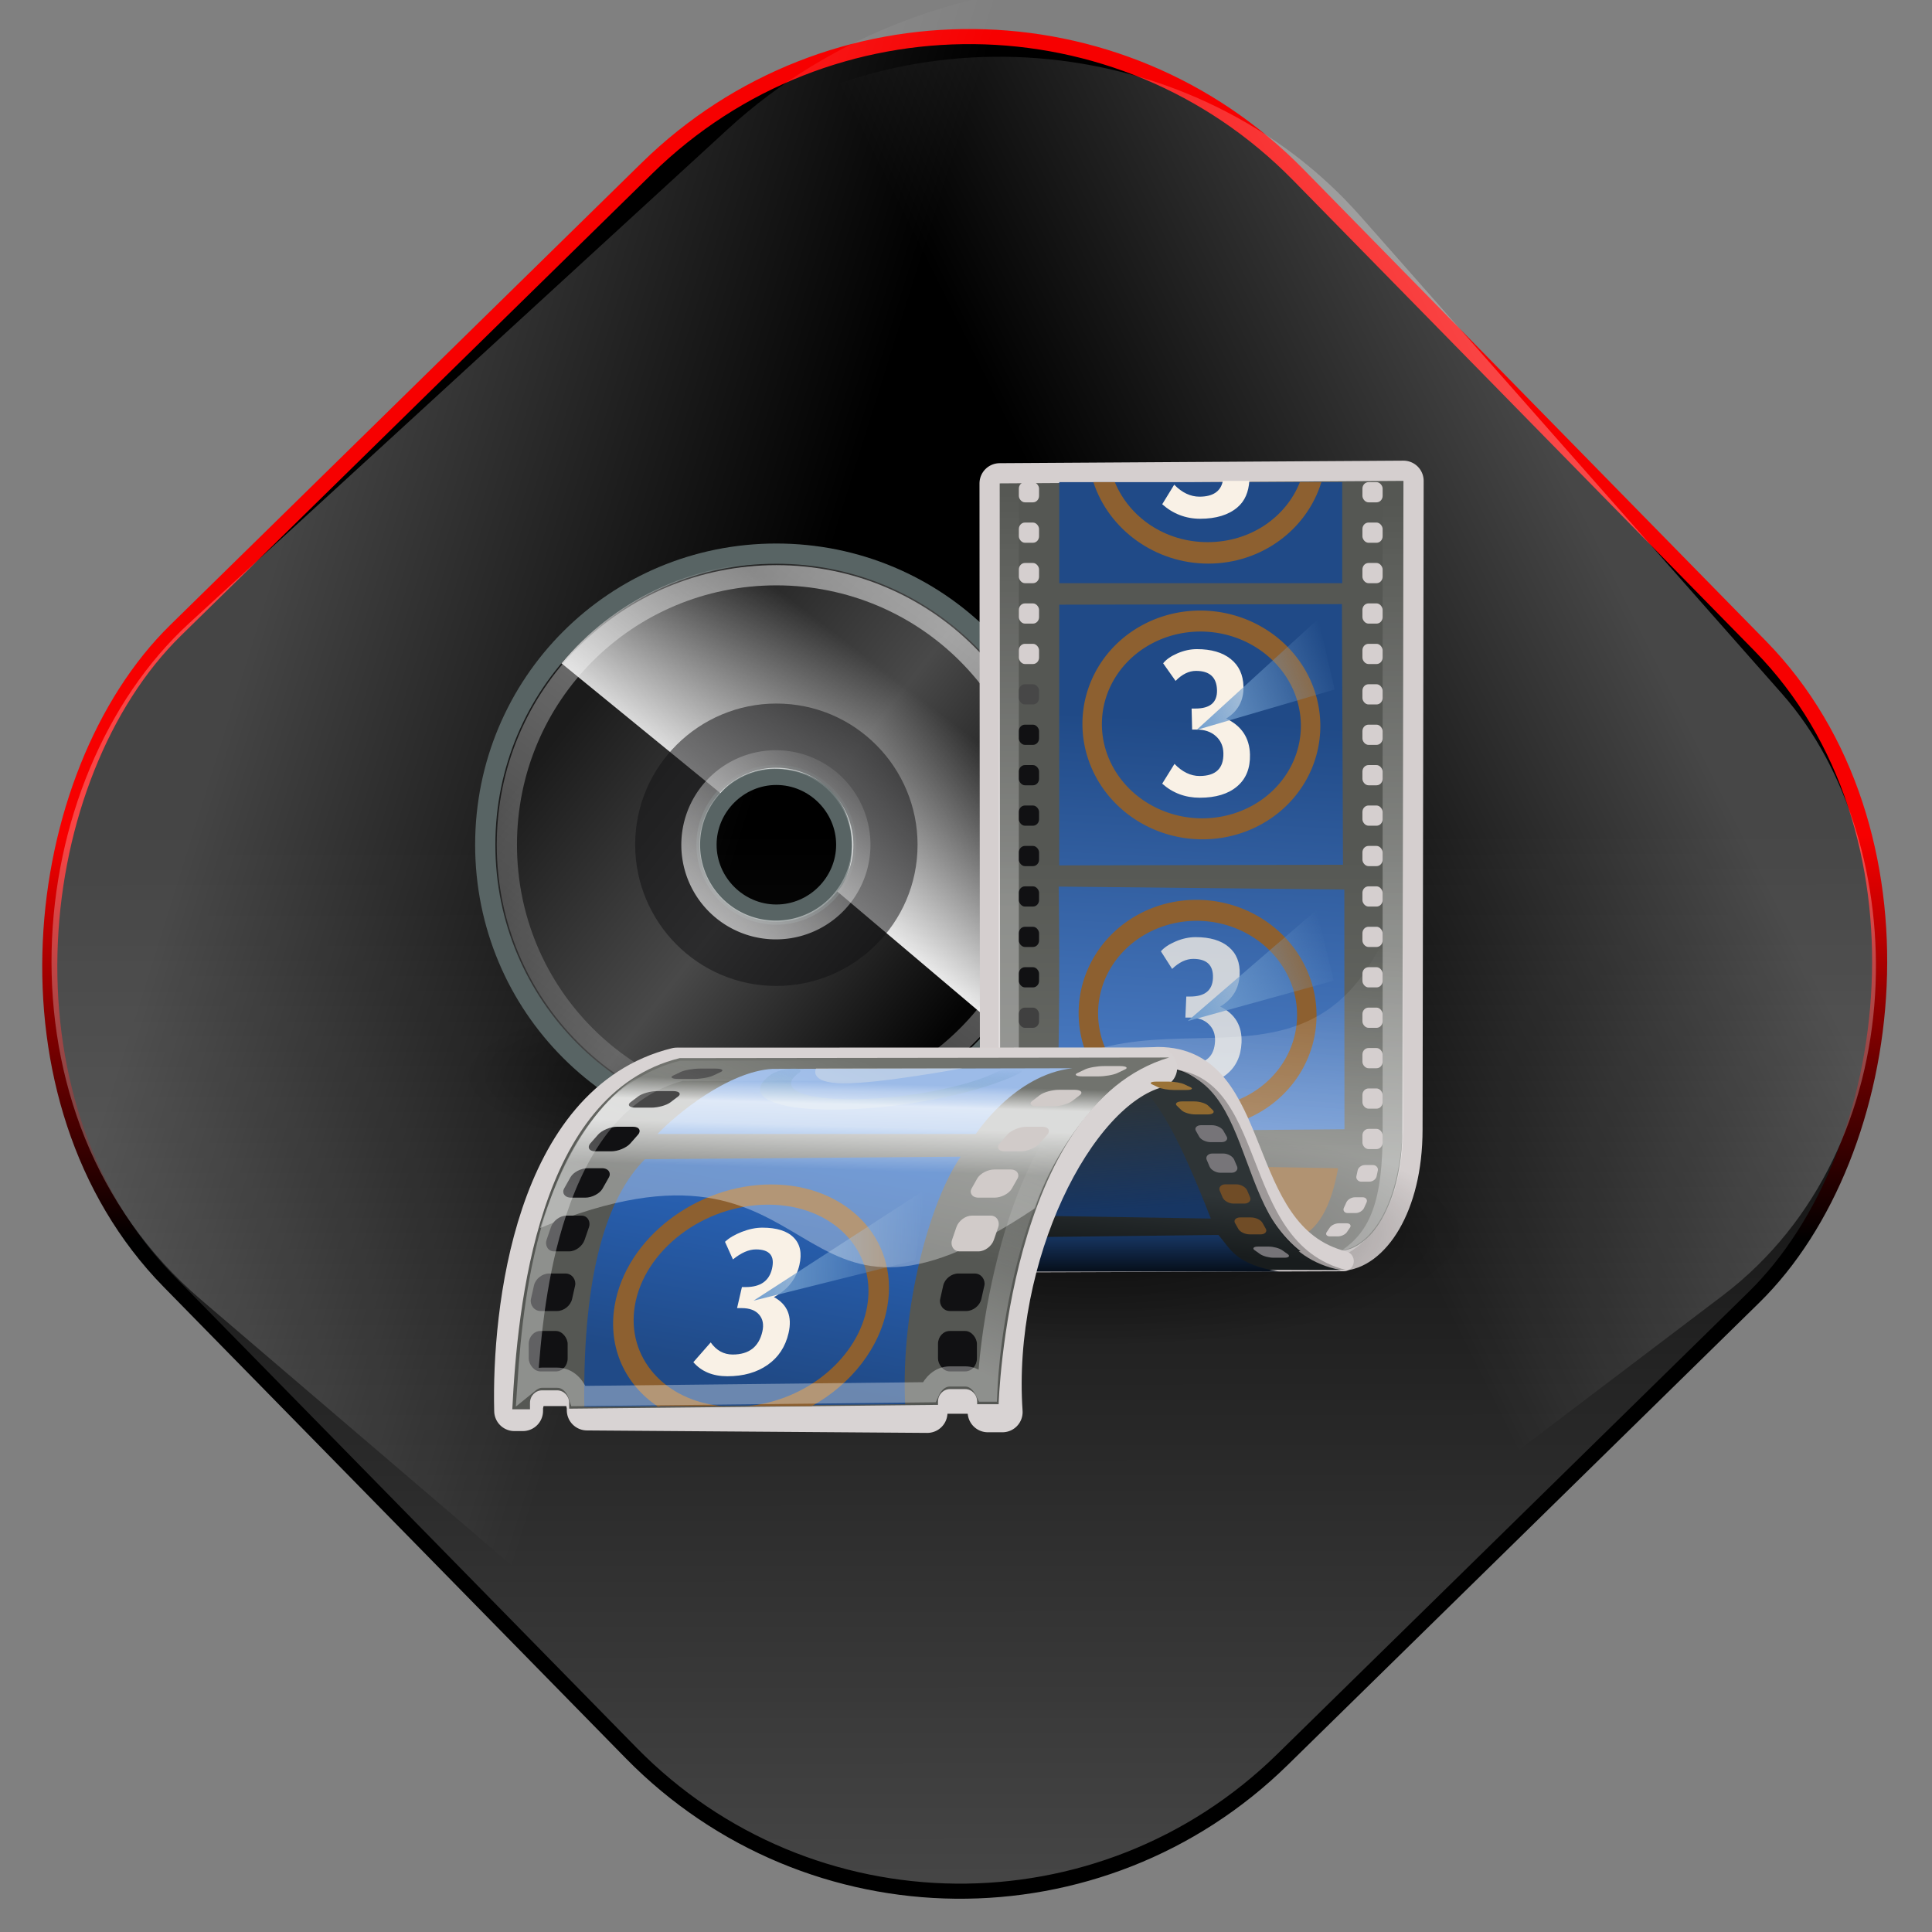 <?xml version="1.0" encoding="UTF-8" standalone="no"?>
<!-- Created with Inkscape (http://www.inkscape.org/) -->

<svg
   xmlns:dc="http://purl.org/dc/elements/1.1/"
   xmlns:cc="http://creativecommons.org/ns#"
   xmlns:rdf="http://www.w3.org/1999/02/22-rdf-syntax-ns#"
   xmlns:svg="http://www.w3.org/2000/svg"
   xmlns="http://www.w3.org/2000/svg"
   xmlns:xlink="http://www.w3.org/1999/xlink"
   xmlns:sodipodi="http://sodipodi.sourceforge.net/DTD/sodipodi-0.dtd"
   xmlns:inkscape="http://www.inkscape.org/namespaces/inkscape"
   width="256"
   height="256"
   id="svg2"
   sodipodi:version="0.32"
   inkscape:version="0.47pre0 r21549"
   version="1.0"
   sodipodi:docname="totem.svg"
   inkscape:output_extension="org.inkscape.output.svg.inkscape">
  <rect width="100%" height="100%" fill="#808080" stroke="none"/>
  <defs
     id="defs4">
    <linearGradient
       inkscape:collect="always"
       id="linearGradient3149-560">
      <stop
         style="stop-color:#ffffff;stop-opacity:1;"
         offset="0"
         id="stop6111" />
      <stop
         style="stop-color:#ffffff;stop-opacity:0;"
         offset="1"
         id="stop6113" />
    </linearGradient>
    <linearGradient
       inkscape:collect="always"
       xlink:href="#linearGradient3149-560"
       id="linearGradient3155-496"
       x1="15.738"
       y1="40.105"
       x2="20.413"
       y2="29.156"
       gradientUnits="userSpaceOnUse" />
    <linearGradient
       id="linearGradient3125-277">
      <stop
         id="stop6101"
         offset="0"
         style="stop-color:#ffffff;stop-opacity:0.452;" />
      <stop
         style="stop-color:#ffffff;stop-opacity:1;"
         offset="0.5"
         id="stop6103" />
      <stop
         id="stop6105"
         offset="0.75"
         style="stop-color:#ffffff;stop-opacity:1;" />
      <stop
         id="stop6107"
         offset="1"
         style="stop-color:#ffffff;stop-opacity:0;" />
    </linearGradient>
    <linearGradient
       inkscape:collect="always"
       xlink:href="#linearGradient3125-277"
       id="linearGradient3131-818"
       gradientUnits="userSpaceOnUse"
       x1="17.312"
       y1="33.959"
       x2="17.438"
       y2="29.655"
       gradientTransform="translate(-1.062,0)" />
    <linearGradient
       id="linearGradient2951-981">
      <stop
         style="stop-color:#99b9dc;stop-opacity:1;"
         offset="0"
         id="stop6095" />
      <stop
         style="stop-color:#729fcf;stop-opacity:0;"
         offset="1"
         id="stop6097" />
    </linearGradient>
    <linearGradient
       inkscape:collect="always"
       xlink:href="#linearGradient2951-981"
       id="linearGradient2957-961"
       x1="17.333"
       y1="45.538"
       x2="17.619"
       y2="42.117"
       gradientUnits="userSpaceOnUse" />
    <linearGradient
       id="linearGradient2979-509">
      <stop
         style="stop-color:#9cbbe8;stop-opacity:1;"
         offset="0"
         id="stop6089" />
      <stop
         style="stop-color:#427fd5;stop-opacity:1;"
         offset="1"
         id="stop6091" />
    </linearGradient>
    <linearGradient
       inkscape:collect="always"
       xlink:href="#linearGradient2979-509"
       id="linearGradient2899-756"
       gradientUnits="userSpaceOnUse"
       x1="19.373"
       y1="30.125"
       x2="19.312"
       y2="32.25"
       gradientTransform="translate(-1.062,0)" />
    <linearGradient
       inkscape:collect="always"
       id="linearGradient2831-555">
      <stop
         style="stop-color:#729fcf;stop-opacity:1;"
         offset="0"
         id="stop6083" />
      <stop
         style="stop-color:#729fcf;stop-opacity:0;"
         offset="1"
         id="stop6085" />
    </linearGradient>
    <linearGradient
       inkscape:collect="always"
       xlink:href="#linearGradient2831-555"
       id="linearGradient2837-918"
       x1="14.875"
       y1="37.75"
       x2="23.375"
       y2="37.75"
       gradientUnits="userSpaceOnUse"
       gradientTransform="translate(-1.062,0)" />
    <linearGradient
       id="linearGradient2863-854">
      <stop
         style="stop-color:#204a87;stop-opacity:1;"
         offset="0"
         id="stop6077" />
      <stop
         style="stop-color:#2b68c0;stop-opacity:1;"
         offset="1"
         id="stop6079" />
    </linearGradient>
    <linearGradient
       inkscape:collect="always"
       xlink:href="#linearGradient2863-854"
       id="linearGradient2869-394"
       x1="16.748"
       y1="44.5"
       x2="18.75"
       y2="33.375"
       gradientUnits="userSpaceOnUse"
       gradientTransform="translate(-1.062,0)" />
    <linearGradient
       id="linearGradient2847-842">
      <stop
         style="stop-color:#555753;stop-opacity:1;"
         offset="0"
         id="stop6071" />
      <stop
         style="stop-color:#71736e;stop-opacity:1;"
         offset="1"
         id="stop6073" />
    </linearGradient>
    <linearGradient
       inkscape:collect="always"
       xlink:href="#linearGradient2847-842"
       id="linearGradient3147-940"
       gradientUnits="userSpaceOnUse"
       x1="18.625"
       y1="36.875"
       x2="20"
       y2="30.75"
       gradientTransform="translate(-1.062,0)" />
    <linearGradient
       id="linearGradient2847-101">
      <stop
         style="stop-color:#555753;stop-opacity:1;"
         offset="0"
         id="stop6065" />
      <stop
         style="stop-color:#71736e;stop-opacity:1;"
         offset="1"
         id="stop6067" />
    </linearGradient>
    <linearGradient
       inkscape:collect="always"
       xlink:href="#linearGradient2847-101"
       id="linearGradient2987-435"
       gradientUnits="userSpaceOnUse"
       x1="18.625"
       y1="36.875"
       x2="20"
       y2="30.75"
       gradientTransform="translate(-0.886,0.614)" />
    <linearGradient
       inkscape:collect="always"
       id="linearGradient3212-861">
      <stop
         style="stop-color:#173663;stop-opacity:1;"
         offset="0"
         id="stop6059" />
      <stop
         style="stop-color:#173663;stop-opacity:0;"
         offset="1"
         id="stop6061" />
    </linearGradient>
    <linearGradient
       inkscape:collect="always"
       xlink:href="#linearGradient3212-861"
       id="linearGradient3218-131"
       x1="30.5"
       y1="36.062"
       x2="30.125"
       y2="30.062"
       gradientUnits="userSpaceOnUse"
       gradientTransform="translate(0.938,0)" />
    <linearGradient
       id="linearGradient3222-477">
      <stop
         style="stop-color:#173663;stop-opacity:1;"
         offset="0"
         id="stop6053" />
      <stop
         style="stop-color:#060f1b;stop-opacity:1;"
         offset="1"
         id="stop6055" />
    </linearGradient>
    <linearGradient
       inkscape:collect="always"
       xlink:href="#linearGradient3222-477"
       id="linearGradient3228-49"
       x1="29.062"
       y1="37.25"
       x2="29.062"
       y2="39.062"
       gradientUnits="userSpaceOnUse"
       gradientTransform="translate(0.938,0)" />
    <linearGradient
       id="linearGradient2855-156">
      <stop
         style="stop-color:#2e3436;stop-opacity:1;"
         offset="0"
         id="stop6047" />
      <stop
         style="stop-color:#181c1d;stop-opacity:1;"
         offset="1"
         id="stop6049" />
    </linearGradient>
    <linearGradient
       inkscape:collect="always"
       xlink:href="#linearGradient2855-156"
       id="linearGradient2861-401"
       x1="32.5"
       y1="34.875"
       x2="32.25"
       y2="37.75"
       gradientUnits="userSpaceOnUse"
       gradientTransform="translate(-1.062,0)" />
    <linearGradient
       id="linearGradient2855-635">
      <stop
         style="stop-color:#2e3436;stop-opacity:1;"
         offset="0"
         id="stop6041" />
      <stop
         style="stop-color:#181c1d;stop-opacity:1;"
         offset="1"
         id="stop6043" />
    </linearGradient>
    <linearGradient
       inkscape:collect="always"
       xlink:href="#linearGradient2855-635"
       id="linearGradient3077-983"
       gradientUnits="userSpaceOnUse"
       x1="32.5"
       y1="34.875"
       x2="32.25"
       y2="37.75"
       gradientTransform="translate(-1.062,0.177)" />
    <linearGradient
       inkscape:collect="always"
       id="linearGradient3135-487">
      <stop
         style="stop-color:#ffffff;stop-opacity:1;"
         offset="0"
         id="stop6035" />
      <stop
         style="stop-color:#ffffff;stop-opacity:0;"
         offset="1"
         id="stop6037" />
    </linearGradient>
    <linearGradient
       inkscape:collect="always"
       xlink:href="#linearGradient3135-487"
       id="linearGradient3141-479"
       x1="34.162"
       y1="32.576"
       x2="34.952"
       y2="21.96"
       gradientUnits="userSpaceOnUse"
       gradientTransform="translate(-1.062,0)" />
    <linearGradient
       inkscape:collect="always"
       id="linearGradient2831-605">
      <stop
         style="stop-color:#729fcf;stop-opacity:1;"
         offset="0"
         id="stop6028" />
      <stop
         style="stop-color:#729fcf;stop-opacity:0;"
         offset="1"
         id="stop6031" />
    </linearGradient>
    <linearGradient
       inkscape:collect="always"
       xlink:href="#linearGradient2831-605"
       id="linearGradient2943-125"
       gradientUnits="userSpaceOnUse"
       x1="14.875"
       y1="37.75"
       x2="23.375"
       y2="37.75"
       gradientTransform="matrix(1,0,0.386,1,4.795,-13.833)" />
    <linearGradient
       id="linearGradient2933-58">
      <stop
         id="stop6022"
         offset="0"
         style="stop-color:#204a87;stop-opacity:1;" />
      <stop
         id="stop6024"
         offset="1"
         style="stop-color:#5b8fdb;stop-opacity:1;" />
    </linearGradient>
    <linearGradient
       inkscape:collect="always"
       xlink:href="#linearGradient2933-58"
       id="linearGradient3173-992"
       gradientUnits="userSpaceOnUse"
       gradientTransform="matrix(0.845,0,0,1,4.674,0)"
       x1="34.435"
       y1="11.625"
       x2="33.255"
       y2="37.375" />
    <linearGradient
       id="linearGradient23419-655"
       inkscape:collect="always">
      <stop
         id="stop6016"
         offset="0"
         style="stop-color:#000000;stop-opacity:1;" />
      <stop
         id="stop6018"
         offset="1"
         style="stop-color:#000000;stop-opacity:0;" />
    </linearGradient>
    <radialGradient
       inkscape:collect="always"
       xlink:href="#linearGradient23419-655"
       id="radialGradient2994-622"
       gradientUnits="userSpaceOnUse"
       gradientTransform="matrix(1,0,0,0.25,0,31.227)"
       cx="23.335"
       cy="41.636"
       fx="23.335"
       fy="41.636"
       r="22.627" />
    <linearGradient
       inkscape:collect="always"
       id="linearGradient3081-401">
      <stop
         style="stop-color:#ffffff;stop-opacity:1;"
         offset="0"
         id="stop6010" />
      <stop
         style="stop-color:#ffffff;stop-opacity:0;"
         offset="1"
         id="stop6012" />
    </linearGradient>
    <linearGradient
       inkscape:collect="always"
       xlink:href="#linearGradient3081-401"
       id="linearGradient3087-766"
       x1="46.312"
       y1="21.938"
       x2="46.375"
       y2="1.062"
       gradientUnits="userSpaceOnUse"
       gradientTransform="translate(-2,0)" />
    <linearGradient
       inkscape:collect="always"
       id="linearGradient3081-98">
      <stop
         style="stop-color:#ffffff;stop-opacity:1;"
         offset="0"
         id="stop6004" />
      <stop
         style="stop-color:#ffffff;stop-opacity:0;"
         offset="1"
         id="stop6006" />
    </linearGradient>
    <linearGradient
       inkscape:collect="always"
       xlink:href="#linearGradient3081-98"
       id="linearGradient3091-644"
       gradientUnits="userSpaceOnUse"
       x1="46.312"
       y1="21.938"
       x2="46.375"
       y2="1.062"
       gradientTransform="translate(-21,-1)" />
    <linearGradient
       inkscape:collect="always"
       id="linearGradient2831-778">
      <stop
         style="stop-color:#729fcf;stop-opacity:1;"
         offset="0"
         id="stop5998" />
      <stop
         style="stop-color:#729fcf;stop-opacity:0;"
         offset="1"
         id="stop6000" />
    </linearGradient>
    <linearGradient
       inkscape:collect="always"
       xlink:href="#linearGradient2831-778"
       id="linearGradient2949-65"
       gradientUnits="userSpaceOnUse"
       gradientTransform="matrix(0.945,0,0.364,1,5.978,-28.24)"
       x1="14.875"
       y1="37.75"
       x2="23.375"
       y2="37.75" />
    <linearGradient
       id="linearGradient2933-224">
      <stop
         id="stop5992"
         offset="0"
         style="stop-color:#204a87;stop-opacity:1;" />
      <stop
         id="stop5994"
         offset="1"
         style="stop-color:#5b8fdb;stop-opacity:1;" />
    </linearGradient>
    <linearGradient
       inkscape:collect="always"
       xlink:href="#linearGradient2933-224"
       id="linearGradient2998-29"
       gradientUnits="userSpaceOnUse"
       gradientTransform="matrix(0.788,0,0,1,5.354,0)"
       x1="34.435"
       y1="11.625"
       x2="33.255"
       y2="37.375" />
    <linearGradient
       id="linearGradient2933-568">
      <stop
         id="stop5986"
         offset="0"
         style="stop-color:#204a87;stop-opacity:1;" />
      <stop
         id="stop5988"
         offset="1"
         style="stop-color:#5b8fdb;stop-opacity:1;" />
    </linearGradient>
    <linearGradient
       inkscape:collect="always"
       xlink:href="#linearGradient2933-568"
       id="linearGradient2883-668"
       gradientUnits="userSpaceOnUse"
       x1="34.435"
       y1="11.625"
       x2="33.255"
       y2="37.375"
       gradientTransform="matrix(0.845,0,0,1,3.736,0)" />
    <linearGradient
       id="linearGradient2839-19">
      <stop
         style="stop-color:#555753;stop-opacity:1;"
         offset="0"
         id="stop5980" />
      <stop
         style="stop-color:#6c6e69;stop-opacity:1;"
         offset="1"
         id="stop5982" />
    </linearGradient>
    <linearGradient
       inkscape:collect="always"
       xlink:href="#linearGradient2839-19"
       id="linearGradient3175-43"
       gradientUnits="userSpaceOnUse"
       x1="36.509"
       y1="17.875"
       x2="36.509"
       y2="33.875"
       gradientTransform="translate(-2,0)" />
    <linearGradient
       id="linearGradient2839-626">
      <stop
         style="stop-color:#555753;stop-opacity:1;"
         offset="0"
         id="stop5974" />
      <stop
         style="stop-color:#6c6e69;stop-opacity:1;"
         offset="1"
         id="stop5976" />
    </linearGradient>
    <linearGradient
       inkscape:collect="always"
       xlink:href="#linearGradient2839-626"
       id="linearGradient2845-263"
       x1="36.509"
       y1="17.875"
       x2="36.509"
       y2="33.875"
       gradientUnits="userSpaceOnUse"
       gradientTransform="translate(-2,0)" />
    <linearGradient
       id="linearGradient6028-591"
       inkscape:collect="always">
      <stop
         id="stop5968"
         offset="0"
         style="stop-color:#ffffff;stop-opacity:1;" />
      <stop
         id="stop5970"
         offset="1"
         style="stop-color:#ffffff;stop-opacity:0;" />
    </linearGradient>
    <linearGradient
       y2="18.367"
       x2="17.743"
       y1="31.495"
       x1="28.703"
       gradientUnits="userSpaceOnUse"
       id="linearGradient3515-261"
       xlink:href="#linearGradient6028-591"
       inkscape:collect="always" />
    <linearGradient
       id="linearGradient6036-948"
       inkscape:collect="always">
      <stop
         id="stop5962"
         offset="0"
         style="stop-color:#ffffff;stop-opacity:1;" />
      <stop
         id="stop5964"
         offset="1"
         style="stop-color:#ffffff;stop-opacity:0;" />
    </linearGradient>
    <linearGradient
       y2="54.698"
       x2="48.799"
       y1="3.61"
       x1="10.502"
       gradientTransform="matrix(-0.674,0,0,0.674,31.339,1.103)"
       gradientUnits="userSpaceOnUse"
       id="linearGradient6540"
       xlink:href="#linearGradient6036-948"
       inkscape:collect="always" />
    <linearGradient
       id="linearGradient4409-301"
       inkscape:collect="always">
      <stop
         id="stop5956"
         offset="0"
         style="stop-color:#ffffff;stop-opacity:1;" />
      <stop
         id="stop5958"
         offset="1"
         style="stop-color:#ffffff;stop-opacity:0;" />
    </linearGradient>
    <linearGradient
       y2="11.67"
       x2="15.889"
       y1="24.92"
       x1="25.986"
       gradientTransform="matrix(-0.691,0,0,0.691,31.37,1.334)"
       gradientUnits="userSpaceOnUse"
       id="linearGradient6544"
       xlink:href="#linearGradient4409-301"
       inkscape:collect="always" />
    <linearGradient
       y2="14.203"
       x2="35.391"
       y1="32.416"
       x1="12.274"
       gradientUnits="userSpaceOnUse"
       id="aigrd2-532-807">
      <stop
         id="stop7437"
         style="stop-color:#040404"
         offset="0" />
      <stop
         id="stop7439"
         style="stop-color:#494949"
         offset="0.5" />
      <stop
         id="stop7441"
         style="stop-color:#1b1b1b"
         offset="1" />
    </linearGradient>
    <linearGradient
       y2="14.203"
       x2="35.391"
       y1="32.416"
       x1="12.274"
       gradientTransform="matrix(-0.823,0,0,0.823,34.695,-1.072)"
       gradientUnits="userSpaceOnUse"
       id="linearGradient6547-341"
       xlink:href="#aigrd2-532-807"
       inkscape:collect="always" />
    <linearGradient
       y2="34.307"
       x2="32.511"
       y1="11.188"
       x1="14.997"
       gradientUnits="userSpaceOnUse"
       id="aigrd1-945">
      <stop
         id="stop5940"
         style="stop-color:#ebebeb"
         offset="0" />
      <stop
         id="stop5942"
         style="stop-color:#ffffff"
         offset="0.5" />
      <stop
         id="stop5944"
         style="stop-color:#ebebeb"
         offset="1" />
    </linearGradient>
    <linearGradient
       y2="34.307"
       x2="32.511"
       y1="11.188"
       x1="14.997"
       gradientTransform="matrix(-0.823,0,0,0.823,34.695,-1.072)"
       gradientUnits="userSpaceOnUse"
       id="linearGradient6550"
       xlink:href="#aigrd1-945"
       inkscape:collect="always" />
    <linearGradient
       id="linearGradient23419-344"
       inkscape:collect="always">
      <stop
         id="stop5934"
         offset="0"
         style="stop-color:#000000;stop-opacity:1;" />
      <stop
         id="stop5936"
         offset="1"
         style="stop-color:#000000;stop-opacity:0;" />
    </linearGradient>
    <radialGradient
       r="22.627"
       fy="41.636"
       fx="23.335"
       cy="41.636"
       cx="23.335"
       gradientTransform="matrix(1,0,0,0.25,0,31.227)"
       gradientUnits="userSpaceOnUse"
       id="radialGradient3507-407"
       xlink:href="#linearGradient23419-344"
       inkscape:collect="always" />
    <linearGradient
       inkscape:collect="always"
       id="linearGradient4613">
      <stop
         style="stop-color:#000000;stop-opacity:1;"
         offset="0"
         id="stop4615" />
      <stop
         style="stop-color:#000000;stop-opacity:0;"
         offset="1"
         id="stop4617" />
    </linearGradient>
    <linearGradient
       inkscape:collect="always"
       id="linearGradient4605">
      <stop
         style="stop-color:#f70000;stop-opacity:1;"
         offset="0"
         id="stop4607" />
      <stop
         style="stop-color:#000000;stop-opacity:1"
         offset="1"
         id="stop4609" />
    </linearGradient>
    <linearGradient
       id="linearGradient4591"
       inkscape:collect="always">
      <stop
         id="stop4593"
         offset="0"
         style="stop-color:#ffffff;stop-opacity:1" />
      <stop
         id="stop4595"
         offset="1"
         style="stop-color:#ffffff;stop-opacity:0;" />
    </linearGradient>
    <mask
       maskUnits="userSpaceOnUse"
       x="122.963"
       y="97.149"
       width="576.609"
       height="587.491"
       id="XMLID_23_">
      <g
         id="g31"
         style="filter:url(#Adobe_OpacityMaskFilter)">
        <radialGradient
           id="XMLID_24_"
           cx="88.978"
           cy="-20.899"
           r="673.116"
           fx="88.978"
           fy="-20.899"
           gradientUnits="userSpaceOnUse">
          <stop
             offset="0.309"
             style="stop-color:#FFFFFF"
             id="stop34" />
          <stop
             offset="1"
             style="stop-color:#000000"
             id="stop3816" />
        </radialGradient>
        <ellipse
           sodipodi:ry="349.10599"
           sodipodi:rx="512.93402"
           sodipodi:cy="286.172"
           sodipodi:cx="295.89499"
           cx="295.895"
           cy="286.172"
           rx="512.934"
           ry="349.106"
           id="ellipse38"
           style="fill:url(#XMLID_24_)" />
      </g>
    </mask>
    <linearGradient
       inkscape:collect="always"
       xlink:href="#linearGradient4591"
       id="linearGradient3196"
       x1="99.881"
       y1="68.793"
       x2="171.013"
       y2="46.998"
       gradientUnits="userSpaceOnUse"
       gradientTransform="matrix(0.83,0,0,0.965,-179.554,176.057)" />
    <linearGradient
       inkscape:collect="always"
       xlink:href="#linearGradient4591"
       id="linearGradient4599"
       gradientUnits="userSpaceOnUse"
       gradientTransform="matrix(0.946,0,0,1.108,6.549,0.421)"
       x1="104.922"
       y1="71.555"
       x2="161.923"
       y2="35.138" />
    <linearGradient
       inkscape:collect="always"
       xlink:href="#linearGradient4605"
       id="linearGradient4611"
       x1="168.566"
       y1="-13.762"
       x2="206.94"
       y2="23.825"
       gradientUnits="userSpaceOnUse" />
    <linearGradient
       inkscape:collect="always"
       xlink:href="#linearGradient4613"
       id="linearGradient4619"
       x1="168.566"
       y1="-13.762"
       x2="351.362"
       y2="165.287"
       gradientUnits="userSpaceOnUse" />
  </defs>
  <sodipodi:namedview
     id="base"
     pagecolor="#ffffff"
     bordercolor="#666666"
     borderopacity="1.0"
     gridtolerance="10000"
     guidetolerance="10"
     objecttolerance="10"
     inkscape:pageopacity="0.0"
     inkscape:pageshadow="2"
     inkscape:zoom="1.2871553"
     inkscape:cx="128"
     inkscape:cy="97.383295"
     inkscape:document-units="px"
     inkscape:current-layer="layer1"
     showgrid="false"
     showguides="true"
     inkscape:guide-bbox="true"
     inkscape:window-width="773"
     inkscape:window-height="676"
     inkscape:window-x="304"
     inkscape:window-y="113" />
  <g
     inkscape:label="Layer 1"
     inkscape:groupmode="layer"
     id="layer1">
    <rect
       style="opacity:1;fill:url(#linearGradient4619);fill-opacity:1;stroke:url(#linearGradient4611);stroke-width:2;stroke-miterlimit:4;stroke-dasharray:none;stroke-opacity:1"
       id="rect2383"
       width="209.543"
       height="209.543"
       x="75.938"
       y="-106.639"
       ry="61.031"
       transform="matrix(0.7,0.714,-0.714,0.7,0,0)" />
    <rect
       style="opacity:0.269;fill:url(#linearGradient4599);fill-opacity:1;stroke:none;stroke-width:2;stroke-miterlimit:4;stroke-dasharray:none;stroke-opacity:1"
       id="rect4597"
       width="198.182"
       height="232.086"
       x="78.369"
       y="-117.689"
       ry="67.597"
       transform="matrix(0.76,0.65,-0.737,0.676,0,0)" />
    <rect
       transform="matrix(-0.797,0.604,0.662,0.75,0,0)"
       ry="58.892"
       y="73.156"
       x="-116.516"
       height="202.198"
       width="173.947"
       id="rect3188"
       style="opacity:0.278;fill:url(#linearGradient3196);fill-opacity:1;stroke:none;stroke-width:2;stroke-miterlimit:4;stroke-dasharray:none;stroke-opacity:1" />
    <path
       sodipodi:nodetypes="ccc"
       id="path2276"
       d="M 108.104,41.663 L 108.104,37.156 L 108.104,41.663 z"
       style="fill:#ffffff;fill-opacity:0.757;fill-rule:nonzero;stroke:none;stroke-width:0.5;stroke-linecap:round;stroke-linejoin:round;stroke-miterlimit:4;stroke-dasharray:none;stroke-dashoffset:4;stroke-opacity:1" />
    <g
       style="opacity:1"
       id="g8607"
       transform="matrix(2.678,0,0,2.678,62.862,63.886)">
      <path
         transform="matrix(-0.691,0,0,0.737,31.083,-1.339)"
         inkscape:r_cy="true"
         inkscape:r_cx="true"
         d="M 45.962,41.636 A 22.627,5.657 0 1 1 0.707,41.636 A 22.627,5.657 0 1 1 45.962,41.636 z"
         sodipodi:ry="5.6568542"
         sodipodi:rx="22.627417"
         sodipodi:cy="41.63604"
         sodipodi:cx="23.334524"
         id="path23417"
         style="opacity:0.55;fill:url(#radialGradient3507-407);fill-opacity:1;fill-rule:evenodd;stroke:none;stroke-width:2;stroke-linecap:butt;stroke-linejoin:miter;marker:none;marker-start:none;marker-mid:none;marker-end:none;stroke-miterlimit:4;stroke-dasharray:none;stroke-dashoffset:0;stroke-opacity:1;visibility:visible;display:inline;overflow:visible"
         sodipodi:type="arc" />
      <path
         style="opacity:1;fill:url(#linearGradient6550);fill-rule:nonzero;stroke:none;stroke-miterlimit:4"
         d="M 14.94,3.537 C 22.925,3.537 29.345,9.957 29.345,17.941 C 29.345,25.926 22.925,32.346 14.94,32.346 C 6.956,32.346 0.536,25.926 0.536,17.941 C 0.536,9.957 6.956,3.537 14.94,3.537 L 14.94,3.537 z M 14.94,21.398 C 16.834,21.398 18.398,19.835 18.398,17.941 C 18.398,16.048 16.834,14.484 14.94,14.484 C 13.047,14.484 11.483,16.048 11.483,17.941 C 11.483,19.835 13.047,21.398 14.94,21.398 z"
         id="path3040"
         inkscape:r_cx="true"
         inkscape:r_cy="true" />
      <path
         style="opacity:1;fill:url(#linearGradient6547-341);fill-rule:nonzero;stroke:#586464;stroke-width:1;stroke-miterlimit:4;stroke-opacity:1"
         d="M 14.94,3.537 C 22.925,3.537 29.345,9.957 29.345,17.941 C 29.345,25.926 22.925,32.346 14.94,32.346 C 6.956,32.346 0.536,25.926 0.536,17.941 C 0.536,9.957 6.956,3.537 14.94,3.537 L 14.94,3.537 z M 14.94,21.398 C 16.834,21.398 18.398,19.835 18.398,17.941 C 18.398,16.048 16.834,14.484 14.94,14.484 C 13.047,14.484 11.483,16.048 11.483,17.941 C 11.483,19.835 13.047,21.398 14.94,21.398 z"
         id="path3049"
         inkscape:r_cx="true"
         inkscape:r_cy="true" />
      <path
         sodipodi:nodetypes="csccssccsc"
         id="path3531"
         d="M 15.53,3.97 C 22.97,4.25 28.873,10.342 28.873,17.855 C 28.873,21.26 27.665,24.356 25.647,26.764 L 17.96,20.258 C 18.459,19.675 18.686,18.845 18.686,18.028 C 18.686,15.683 17.092,14.178 14.836,14.178 C 13.81,14.178 12.782,14.644 12.168,15.386 L 4.309,8.966 C 6.85,5.907 10.701,3.97 15.009,3.97 C 15.189,3.97 15.351,3.963 15.53,3.97 z"
         style="opacity:1;fill:url(#linearGradient6544);fill-opacity:1;fill-rule:nonzero;stroke:none;stroke-miterlimit:4;stroke-opacity:1" />
      <path
         style="opacity:0.511;fill:#111113;fill-rule:nonzero;stroke:none;stroke-miterlimit:4"
         d="M 14.94,10.955 C 18.842,10.955 21.927,14.131 21.927,17.941 C 21.927,21.843 18.751,24.928 14.94,24.928 C 11.039,24.928 7.954,21.752 7.954,17.941 C 7.954,14.04 11.13,10.955 14.94,10.955 L 14.94,10.955 z M 14.94,21.752 C 17.027,21.752 18.751,20.028 18.751,17.941 C 18.751,15.855 17.027,14.131 14.94,14.131 C 12.854,14.131 11.13,15.855 11.13,17.941 C 11.13,20.028 12.854,21.752 14.94,21.752 z"
         id="path3051"
         inkscape:r_cx="true"
         inkscape:r_cy="true" />
      <path
         sodipodi:nodetypes="cccccc"
         id="path5264"
         d="M 14.94,4.607 C 22.332,4.607 28.275,10.55 28.275,17.941 C 28.275,25.333 22.332,31.276 14.94,31.276 C 7.549,31.276 1.606,25.333 1.606,17.941 C 1.606,10.55 7.549,4.607 14.94,4.607 L 14.94,4.607 z"
         style="opacity:0.546;fill:none;fill-rule:nonzero;stroke:url(#linearGradient6540);stroke-width:1;stroke-miterlimit:4;stroke-opacity:1"
         inkscape:r_cx="true"
         inkscape:r_cy="true" />
      <path
         transform="matrix(-0.691,0,0,0.691,31.713,0.717)"
         d="M 30.406,24.931 A 6.099,6.099 0 1 1 18.208,24.931 A 6.099,6.099 0 1 1 30.406,24.931 z"
         sodipodi:ry="6.0987959"
         sodipodi:rx="6.0987959"
         sodipodi:cy="24.930641"
         sodipodi:cx="24.306795"
         id="path6026"
         style="opacity:0.672;fill:none;fill-opacity:0.316;fill-rule:nonzero;stroke:url(#linearGradient3515-261);stroke-width:1.346;stroke-linecap:butt;stroke-linejoin:miter;marker:none;marker-start:none;marker-mid:none;marker-end:none;stroke-miterlimit:4;stroke-dashoffset:0;stroke-opacity:1;visibility:visible;display:inline;overflow:visible"
         sodipodi:type="arc"
         inkscape:r_cx="true"
         inkscape:r_cy="true" />
      <g
         transform="translate(0.938,0)"
         mask="none"
         id="g3177">
        <path
           sodipodi:nodetypes="ccsccsc"
           id="path3073"
           d="M 45.03,-0.063 L 25.053,0.062 C 25.053,0.062 25.073,29.38 25.073,29.38 C 24.89,32.532 23.937,33.291 23.25,33.875 C 23.25,33.875 41.912,38.023 41.912,38.023 C 43.285,38.023 44.976,35.847 44.976,32.025 C 44.976,32.025 45.03,-0.063 45.03,-0.063 z"
           style="opacity:1;fill:url(#linearGradient2845-263);fill-opacity:1;fill-rule:evenodd;stroke:#d5cfcf;stroke-width:2;stroke-linecap:round;stroke-linejoin:round;marker:none;marker-start:none;marker-mid:none;marker-end:none;stroke-miterlimit:4;stroke-dasharray:none;stroke-dashoffset:0;stroke-opacity:1;visibility:visible;display:inline;overflow:visible" />
        <path
           style="opacity:1;fill:url(#linearGradient3175-43);fill-opacity:1;fill-rule:evenodd;stroke:none;stroke-width:1;stroke-linecap:round;stroke-linejoin:round;marker:none;marker-start:none;marker-mid:none;marker-end:none;stroke-miterlimit:4;stroke-dasharray:none;stroke-dashoffset:0;stroke-opacity:1;visibility:visible;display:inline;overflow:visible"
           d="M 45.03,-0.063 L 25.053,0.062 C 25.053,0.062 25.073,29.38 25.073,29.38 C 24.89,32.532 23.937,33.291 23.25,33.875 C 23.25,33.875 41.912,38.023 41.912,38.023 C 43.285,38.023 44.976,35.847 44.976,32.025 C 44.976,32.025 45.03,-0.063 45.03,-0.063 z"
           id="path4008"
           sodipodi:nodetypes="ccsccsc" />
        <path
           style="opacity:1;fill:url(#linearGradient2883-668);fill-opacity:1;fill-rule:evenodd;stroke:none;stroke-width:1;stroke-linecap:round;stroke-linejoin:round;marker:none;marker-start:none;marker-mid:none;marker-end:none;stroke-miterlimit:4;stroke-dasharray:none;stroke-dashoffset:0;stroke-opacity:1;visibility:visible;display:inline;overflow:visible"
           d="M 27.997,18.962 L 42.038,18.931 L 41.986,6.034 L 28,6.063 L 27.997,18.962 z"
           id="path2879"
           sodipodi:nodetypes="ccccc" />
        <path
           style="opacity:1;fill:url(#linearGradient2998-29);fill-opacity:1;fill-rule:evenodd;stroke:none;stroke-width:1;stroke-linecap:round;stroke-linejoin:round;marker:none;marker-start:none;marker-mid:none;marker-end:none;stroke-miterlimit:4;stroke-dasharray:none;stroke-dashoffset:0;stroke-opacity:1;visibility:visible;display:inline;overflow:visible"
           d="M 28,5 L 28,0 L 42,0 L 42,5 L 28,5 z"
           id="path2996" />
        <path
           style="font-size:9.964px;font-style:normal;font-variant:normal;font-weight:bold;font-stretch:normal;text-indent:0;text-align:start;text-decoration:none;line-height:100%;letter-spacing:normal;word-spacing:normal;text-transform:none;direction:ltr;block-progression:tb;writing-mode:lr-tb;text-anchor:start;fill:#f9f1e6;fill-opacity:1;fill-rule:evenodd;stroke:none;stroke-width:1;stroke-linecap:round;stroke-linejoin:round;marker:none;marker-start:none;marker-mid:none;marker-end:none;stroke-miterlimit:4;stroke-dashoffset:0;stroke-opacity:1;visibility:visible;display:inline;overflow:visible;font-family:Trebuchet MS"
           d="M 33.093,14.919 L 33.701,13.941 C 34.088,14.34 34.501,14.54 34.942,14.54 C 35.747,14.54 36.14,14.162 36.121,13.406 C 36.112,13.062 35.989,12.783 35.75,12.569 C 35.511,12.352 35.193,12.243 34.798,12.243 L 34.574,12.243 L 34.548,11.202 L 34.738,11.202 C 35.464,11.202 35.82,10.899 35.805,10.292 C 35.789,9.656 35.442,9.339 34.765,9.339 C 34.414,9.339 34.078,9.504 33.755,9.835 L 33.14,8.964 C 33.288,8.776 33.522,8.612 33.843,8.472 C 34.164,8.333 34.487,8.263 34.811,8.263 C 35.521,8.263 36.078,8.425 36.482,8.75 C 36.889,9.074 37.1,9.528 37.114,10.112 C 37.132,10.806 36.846,11.335 36.258,11.698 C 37.023,12.062 37.416,12.655 37.436,13.479 C 37.453,14.157 37.241,14.682 36.799,15.055 C 36.361,15.428 35.746,15.615 34.954,15.615 C 34.234,15.615 33.614,15.383 33.093,14.919"
           id="path2975" />
        <path
           transform="matrix(0.786,0,8.1698e-3,0.848,21.32,-24.291)"
           d="M 23.875,42.812 A 6.875,6.062 0 1 1 10.125,42.812 A 6.875,6.062 0 1 1 23.875,42.812 z"
           sodipodi:ry="6.0625"
           sodipodi:rx="6.875"
           sodipodi:cy="42.8125"
           sodipodi:cx="17"
           id="path2929"
           style="opacity:1;fill:none;fill-opacity:1;fill-rule:evenodd;stroke:#8d6030;stroke-width:1.225;stroke-linecap:round;stroke-linejoin:round;marker:none;marker-start:none;marker-mid:none;marker-end:none;stroke-miterlimit:4;stroke-dasharray:none;stroke-dashoffset:0;stroke-opacity:1;visibility:visible;display:inline;overflow:visible"
           sodipodi:type="arc" />
        <path
           id="path2947"
           d="M 34.795,12.26 L 40.823,6.76 L 41.626,10.26 L 34.795,12.26 z"
           style="opacity:1;fill:url(#linearGradient2949-65);fill-opacity:1;fill-rule:evenodd;stroke:none;stroke-width:1;stroke-linecap:round;stroke-linejoin:round;marker:none;marker-start:none;marker-mid:none;marker-end:none;stroke-miterlimit:4;stroke-dasharray:none;stroke-dashoffset:0;stroke-opacity:1;visibility:visible;display:inline;overflow:visible" />
        <path
           sodipodi:nodetypes="cccccc"
           id="path3089"
           d="M 26,-1 L 26,31 C 25.783,35.41 24.063,36.875 23,37 C 24.354,36.062 25.024,34.613 25,31 L 25,-1 L 26,-1 z"
           style="opacity:0.312;fill:url(#linearGradient3091-644);fill-opacity:1;fill-rule:evenodd;stroke:none;stroke-width:2;stroke-linecap:round;stroke-linejoin:round;marker:none;marker-start:none;marker-mid:none;marker-end:none;stroke-miterlimit:4;stroke-dasharray:none;stroke-dashoffset:0;stroke-opacity:1;visibility:visible;display:inline;overflow:visible" />
        <path
           style="opacity:1;fill:#8d6030;fill-opacity:1;fill-rule:evenodd;stroke:none;stroke-width:1.225;stroke-linecap:round;stroke-linejoin:round;marker:none;stroke-miterlimit:4;stroke-dasharray:none;stroke-dashoffset:0;stroke-opacity:1;visibility:visible;display:inline;overflow:visible"
           d="M 29.688,0 C 30.447,2.344 32.744,4.031 35.375,4.031 C 38.006,4.031 40.254,2.344 40.969,0 L 39.906,0 C 39.225,1.726 37.469,2.969 35.344,2.969 C 33.217,2.969 31.463,1.729 30.75,0 L 29.688,0 z"
           id="path3000" />
        <rect
           ry="0.32"
           rx="0.301"
           y="18"
           x="43"
           height="1"
           width="1"
           id="rect3021"
           style="opacity:1;fill:#d5cfcf;fill-opacity:1;fill-rule:evenodd;stroke:none;stroke-width:1;stroke-linecap:round;stroke-linejoin:round;marker:none;marker-start:none;marker-mid:none;marker-end:none;stroke-miterlimit:4;stroke-dasharray:none;stroke-dashoffset:0;stroke-opacity:1;visibility:visible;display:inline;overflow:visible" />
        <rect
           style="opacity:1;fill:#d5cfcf;fill-opacity:1;fill-rule:evenodd;stroke:none;stroke-width:1;stroke-linecap:round;stroke-linejoin:round;marker:none;marker-start:none;marker-mid:none;marker-end:none;stroke-miterlimit:4;stroke-dasharray:none;stroke-dashoffset:0;stroke-opacity:1;visibility:visible;display:inline;overflow:visible"
           id="rect3023"
           width="1"
           height="1"
           x="43"
           y="16"
           rx="0.301"
           ry="0.32" />
        <rect
           ry="0.32"
           rx="0.301"
           y="14"
           x="43"
           height="1"
           width="1"
           id="rect3025"
           style="opacity:1;fill:#d5cfcf;fill-opacity:1;fill-rule:evenodd;stroke:none;stroke-width:1;stroke-linecap:round;stroke-linejoin:round;marker:none;marker-start:none;marker-mid:none;marker-end:none;stroke-miterlimit:4;stroke-dasharray:none;stroke-dashoffset:0;stroke-opacity:1;visibility:visible;display:inline;overflow:visible" />
        <rect
           style="opacity:1;fill:#d5cfcf;fill-opacity:1;fill-rule:evenodd;stroke:none;stroke-width:1;stroke-linecap:round;stroke-linejoin:round;marker:none;marker-start:none;marker-mid:none;marker-end:none;stroke-miterlimit:4;stroke-dasharray:none;stroke-dashoffset:0;stroke-opacity:1;visibility:visible;display:inline;overflow:visible"
           id="rect3027"
           width="1"
           height="1"
           x="43"
           y="12"
           rx="0.301"
           ry="0.32" />
        <rect
           ry="0.32"
           rx="0.301"
           y="10"
           x="43"
           height="1"
           width="1"
           id="rect3029"
           style="opacity:1;fill:#d5cfcf;fill-opacity:1;fill-rule:evenodd;stroke:none;stroke-width:1;stroke-linecap:round;stroke-linejoin:round;marker:none;marker-start:none;marker-mid:none;marker-end:none;stroke-miterlimit:4;stroke-dasharray:none;stroke-dashoffset:0;stroke-opacity:1;visibility:visible;display:inline;overflow:visible" />
        <rect
           style="opacity:1;fill:#d5cfcf;fill-opacity:1;fill-rule:evenodd;stroke:none;stroke-width:1;stroke-linecap:round;stroke-linejoin:round;marker:none;marker-start:none;marker-mid:none;marker-end:none;stroke-miterlimit:4;stroke-dasharray:none;stroke-dashoffset:0;stroke-opacity:1;visibility:visible;display:inline;overflow:visible"
           id="rect3031"
           width="1"
           height="1"
           x="43"
           y="8"
           rx="0.301"
           ry="0.32" />
        <rect
           ry="0.32"
           rx="0.301"
           y="6"
           x="43"
           height="1"
           width="1"
           id="rect3033"
           style="opacity:1;fill:#d5cfcf;fill-opacity:1;fill-rule:evenodd;stroke:none;stroke-width:1;stroke-linecap:round;stroke-linejoin:round;marker:none;marker-start:none;marker-mid:none;marker-end:none;stroke-miterlimit:4;stroke-dasharray:none;stroke-dashoffset:0;stroke-opacity:1;visibility:visible;display:inline;overflow:visible" />
        <rect
           style="opacity:1;fill:#d5cfcf;fill-opacity:1;fill-rule:evenodd;stroke:none;stroke-width:1;stroke-linecap:round;stroke-linejoin:round;marker:none;marker-start:none;marker-mid:none;marker-end:none;stroke-miterlimit:4;stroke-dasharray:none;stroke-dashoffset:0;stroke-opacity:1;visibility:visible;display:inline;overflow:visible"
           id="rect3035"
           width="1"
           height="1"
           x="43"
           y="4"
           rx="0.301"
           ry="0.32" />
        <rect
           ry="0.32"
           rx="0.301"
           y="2"
           x="43"
           height="1"
           width="1"
           id="rect3037"
           style="opacity:1;fill:#d5cfcf;fill-opacity:1;fill-rule:evenodd;stroke:none;stroke-width:1;stroke-linecap:round;stroke-linejoin:round;marker:none;marker-start:none;marker-mid:none;marker-end:none;stroke-miterlimit:4;stroke-dasharray:none;stroke-dashoffset:0;stroke-opacity:1;visibility:visible;display:inline;overflow:visible" />
        <rect
           style="opacity:1;fill:#d5cfcf;fill-opacity:1;fill-rule:evenodd;stroke:none;stroke-width:1;stroke-linecap:round;stroke-linejoin:round;marker:none;marker-start:none;marker-mid:none;marker-end:none;stroke-miterlimit:4;stroke-dasharray:none;stroke-dashoffset:0;stroke-opacity:1;visibility:visible;display:inline;overflow:visible"
           id="rect3039"
           width="1"
           height="1"
           x="43"
           y="0"
           rx="0.301"
           ry="0.32" />
        <rect
           style="opacity:1;fill:#111113;fill-opacity:1;fill-rule:evenodd;stroke:none;stroke-width:1;stroke-linecap:round;stroke-linejoin:round;marker:none;marker-start:none;marker-mid:none;marker-end:none;stroke-miterlimit:4;stroke-dasharray:none;stroke-dashoffset:0;stroke-opacity:1;visibility:visible;display:inline;overflow:visible"
           id="rect3053"
           width="1"
           height="1"
           x="26"
           y="18"
           rx="0.301"
           ry="0.32" />
        <rect
           ry="0.32"
           rx="0.301"
           y="16"
           x="26"
           height="1"
           width="1"
           id="rect3055"
           style="opacity:1;fill:#111113;fill-opacity:1;fill-rule:evenodd;stroke:none;stroke-width:1;stroke-linecap:round;stroke-linejoin:round;marker:none;marker-start:none;marker-mid:none;marker-end:none;stroke-miterlimit:4;stroke-dasharray:none;stroke-dashoffset:0;stroke-opacity:1;visibility:visible;display:inline;overflow:visible" />
        <rect
           style="opacity:1;fill:#111113;fill-opacity:1;fill-rule:evenodd;stroke:none;stroke-width:1;stroke-linecap:round;stroke-linejoin:round;marker:none;marker-start:none;marker-mid:none;marker-end:none;stroke-miterlimit:4;stroke-dasharray:none;stroke-dashoffset:0;stroke-opacity:1;visibility:visible;display:inline;overflow:visible"
           id="rect3057"
           width="1"
           height="1"
           x="26"
           y="14"
           rx="0.301"
           ry="0.32" />
        <rect
           ry="0.32"
           rx="0.301"
           y="12"
           x="26"
           height="1"
           width="1"
           id="rect3059"
           style="opacity:1;fill:#111113;fill-opacity:1;fill-rule:evenodd;stroke:none;stroke-width:1;stroke-linecap:round;stroke-linejoin:round;marker:none;marker-start:none;marker-mid:none;marker-end:none;stroke-miterlimit:4;stroke-dasharray:none;stroke-dashoffset:0;stroke-opacity:1;visibility:visible;display:inline;overflow:visible" />
        <rect
           style="opacity:1;fill:#474747;fill-opacity:1;fill-rule:evenodd;stroke:none;stroke-width:1;stroke-linecap:round;stroke-linejoin:round;marker:none;marker-start:none;marker-mid:none;marker-end:none;stroke-miterlimit:4;stroke-dasharray:none;stroke-dashoffset:0;stroke-opacity:1;visibility:visible;display:inline;overflow:visible"
           id="rect3061"
           width="1"
           height="1"
           x="26"
           y="10"
           rx="0.301"
           ry="0.32" />
        <rect
           ry="0.32"
           rx="0.301"
           y="8"
           x="26"
           height="1"
           width="1"
           id="rect3063"
           style="opacity:1;fill:#d5cfcf;fill-opacity:1;fill-rule:evenodd;stroke:none;stroke-width:1;stroke-linecap:round;stroke-linejoin:round;marker:none;marker-start:none;marker-mid:none;marker-end:none;stroke-miterlimit:4;stroke-dasharray:none;stroke-dashoffset:0;stroke-opacity:1;visibility:visible;display:inline;overflow:visible" />
        <rect
           style="opacity:1;fill:#d5cfcf;fill-opacity:1;fill-rule:evenodd;stroke:none;stroke-width:1;stroke-linecap:round;stroke-linejoin:round;marker:none;marker-start:none;marker-mid:none;marker-end:none;stroke-miterlimit:4;stroke-dasharray:none;stroke-dashoffset:0;stroke-opacity:1;visibility:visible;display:inline;overflow:visible"
           id="rect3065"
           width="1"
           height="1"
           x="26"
           y="6"
           rx="0.301"
           ry="0.32" />
        <rect
           ry="0.32"
           rx="0.301"
           y="4"
           x="26"
           height="1"
           width="1"
           id="rect3067"
           style="opacity:1;fill:#d5cfcf;fill-opacity:1;fill-rule:evenodd;stroke:none;stroke-width:1;stroke-linecap:round;stroke-linejoin:round;marker:none;marker-start:none;marker-mid:none;marker-end:none;stroke-miterlimit:4;stroke-dasharray:none;stroke-dashoffset:0;stroke-opacity:1;visibility:visible;display:inline;overflow:visible" />
        <rect
           style="opacity:1;fill:#d5cfcf;fill-opacity:1;fill-rule:evenodd;stroke:none;stroke-width:1;stroke-linecap:round;stroke-linejoin:round;marker:none;marker-start:none;marker-mid:none;marker-end:none;stroke-miterlimit:4;stroke-dasharray:none;stroke-dashoffset:0;stroke-opacity:1;visibility:visible;display:inline;overflow:visible"
           id="rect3069"
           width="1"
           height="1"
           x="26"
           y="2"
           rx="0.301"
           ry="0.32" />
        <rect
           ry="0.32"
           rx="0.301"
           y="0"
           x="26"
           height="1"
           width="1"
           id="rect3071"
           style="opacity:1;fill:#d5cfcf;fill-opacity:1;fill-rule:evenodd;stroke:none;stroke-width:1;stroke-linecap:round;stroke-linejoin:round;marker:none;marker-start:none;marker-mid:none;marker-end:none;stroke-miterlimit:4;stroke-dasharray:none;stroke-dashoffset:0;stroke-opacity:1;visibility:visible;display:inline;overflow:visible" />
        <path
           style="opacity:0.312;fill:url(#linearGradient3087-766);fill-opacity:1;fill-rule:evenodd;stroke:none;stroke-width:2;stroke-linecap:round;stroke-linejoin:round;marker:none;marker-start:none;marker-mid:none;marker-end:none;stroke-miterlimit:4;stroke-dasharray:none;stroke-dashoffset:0;stroke-opacity:1;visibility:visible;display:inline;overflow:visible"
           d="M 45,0 L 45,32 C 44.783,36.41 43.063,37.875 42,38 C 43.354,37.062 44.024,35.613 44,32 L 44,0 L 45,0 z"
           id="path3079"
           sodipodi:nodetypes="cccccc" />
        <path
           style="font-size:9.964px;font-style:normal;font-variant:normal;font-weight:bold;font-stretch:normal;text-indent:0;text-align:start;text-decoration:none;line-height:100%;letter-spacing:normal;word-spacing:normal;text-transform:none;direction:ltr;block-progression:tb;writing-mode:lr-tb;text-anchor:start;fill:#f9f1e6;fill-opacity:1;fill-rule:evenodd;stroke:none;stroke-width:1;stroke-linecap:round;stroke-linejoin:round;marker:none;marker-start:none;marker-mid:none;marker-end:none;stroke-miterlimit:4;stroke-dashoffset:0;stroke-opacity:1;visibility:visible;display:inline;overflow:visible;font-family:Trebuchet MS"
           d="M 36.094,-0.062 C 35.993,0.457 35.604,0.719 34.938,0.719 C 34.496,0.719 34.074,0.524 33.688,0.125 L 33.094,1.094 C 33.615,1.558 34.249,1.812 34.969,1.812 C 35.76,1.812 36.374,1.623 36.812,1.25 C 37.192,0.93 37.365,0.483 37.406,-0.062 L 36.094,-0.062 z"
           id="path3093" />
      </g>
      <path
         sodipodi:type="arc"
         style="opacity:0.55;fill:url(#radialGradient2994-622);fill-opacity:1;fill-rule:evenodd;stroke:none;stroke-width:2;stroke-linecap:butt;stroke-linejoin:miter;marker:none;marker-start:none;marker-mid:none;marker-end:none;stroke-miterlimit:4;stroke-dasharray:none;stroke-dashoffset:0;stroke-opacity:1;visibility:visible;display:inline;overflow:visible"
         id="path2992"
         sodipodi:cx="23.334524"
         sodipodi:cy="41.63604"
         sodipodi:rx="22.627417"
         sodipodi:ry="5.6568542"
         d="M 45.962,41.636 A 22.627,5.657 0 1 1 0.707,41.636 A 22.627,5.657 0 1 1 45.962,41.636 z"
         inkscape:r_cx="true"
         inkscape:r_cy="true"
         transform="matrix(-0.82,0,0,0.988,49.765,-3.941)" />
      <rect
         style="opacity:1;fill:#d5cfcf;fill-opacity:1;fill-rule:evenodd;stroke:none;stroke-width:1;stroke-linecap:round;stroke-linejoin:round;marker:none;marker-start:none;marker-mid:none;marker-end:none;stroke-miterlimit:4;stroke-dasharray:none;stroke-dashoffset:0;stroke-opacity:1;visibility:visible;display:inline;overflow:visible"
         id="rect3043"
         width="1"
         height="1"
         x="26.938"
         y="28"
         rx="0.301"
         ry="0.32" />
      <path
         sodipodi:nodetypes="ccccc"
         id="path2873"
         d="M 42.733,33.946 L 26.54,33.681 L 24.393,36.863 L 40.498,37.508 C 41.783,37.099 42.395,35.801 42.733,33.946 z"
         style="opacity:1;fill:#8d6030;fill-opacity:1;fill-rule:evenodd;stroke:none;stroke-width:1;stroke-linecap:round;stroke-linejoin:round;marker:none;marker-start:none;marker-mid:none;marker-end:none;stroke-miterlimit:4;stroke-dasharray:none;stroke-dashoffset:0;stroke-opacity:1;visibility:visible;display:inline;overflow:visible" />
      <path
         sodipodi:nodetypes="ccccc"
         id="path2877"
         d="M 43.05,32.02 L 43.043,20.158 L 28.909,20.012 C 28.975,24.767 28.914,28.165 28.823,32.132 L 43.05,32.02 z"
         style="opacity:1;fill:url(#linearGradient3173-992);fill-opacity:1;fill-rule:evenodd;stroke:none;stroke-width:1;stroke-linecap:round;stroke-linejoin:round;marker:none;marker-start:none;marker-mid:none;marker-end:none;stroke-miterlimit:4;stroke-dasharray:none;stroke-dashoffset:0;stroke-opacity:1;visibility:visible;display:inline;overflow:visible" />
      <path
         style="font-size:9.964px;font-style:normal;font-variant:normal;font-weight:bold;font-stretch:normal;text-indent:0;text-align:start;text-decoration:none;line-height:100%;letter-spacing:normal;word-spacing:normal;text-transform:none;direction:ltr;block-progression:tb;writing-mode:lr-tb;text-anchor:start;opacity:0.769;fill:#f9f1e6;fill-opacity:1;fill-rule:evenodd;stroke:none;stroke-width:1;stroke-linecap:round;stroke-linejoin:round;marker:none;marker-start:none;marker-mid:none;marker-end:none;stroke-miterlimit:4;stroke-dashoffset:0;stroke-opacity:1;visibility:visible;display:inline;overflow:visible;font-family:Trebuchet MS"
         d="M 33.516,29.169 L 34.19,28.191 C 34.549,28.59 34.949,28.79 35.391,28.79 C 36.195,28.79 36.613,28.412 36.646,27.656 C 36.661,27.312 36.556,27.033 36.332,26.819 C 36.108,26.602 35.798,26.493 35.402,26.493 L 35.178,26.493 L 35.223,25.452 L 35.413,25.452 C 36.14,25.452 36.516,25.149 36.542,24.542 C 36.57,23.906 36.244,23.589 35.566,23.589 C 35.216,23.589 34.868,23.754 34.523,24.085 L 33.967,23.214 C 34.128,23.026 34.373,22.862 34.704,22.722 C 35.034,22.583 35.362,22.513 35.686,22.513 C 36.396,22.513 36.942,22.675 37.324,23 C 37.709,23.324 37.889,23.778 37.864,24.362 C 37.834,25.056 37.512,25.585 36.9,25.948 C 37.64,26.312 37.992,26.905 37.957,27.729 C 37.927,28.407 37.679,28.932 37.212,29.305 C 36.748,29.678 36.121,29.865 35.329,29.865 C 34.609,29.865 34.005,29.633 33.516,29.169"
         id="path2973" />
      <path
         transform="matrix(0.786,0,8.1698e-3,0.848,22.07,-9.978)"
         d="M 23.875,42.812 A 6.875,6.062 0 1 1 10.125,42.812 A 6.875,6.062 0 1 1 23.875,42.812 z"
         sodipodi:ry="6.0625"
         sodipodi:rx="6.875"
         sodipodi:cy="42.8125"
         sodipodi:cx="17"
         id="path2931"
         style="opacity:1;fill:none;fill-opacity:1;fill-rule:evenodd;stroke:#8d6030;stroke-width:1.225;stroke-linecap:round;stroke-linejoin:round;marker:none;marker-start:none;marker-mid:none;marker-end:none;stroke-miterlimit:4;stroke-dasharray:none;stroke-dashoffset:0;stroke-opacity:1;visibility:visible;display:inline;overflow:visible"
         sodipodi:type="arc" />
      <path
         id="path2941"
         d="M 35.291,26.667 L 41.67,21.167 L 42.519,24.667 L 35.291,26.667 z"
         style="opacity:1;fill:url(#linearGradient2943-125);fill-opacity:1;fill-rule:evenodd;stroke:none;stroke-width:1;stroke-linecap:round;stroke-linejoin:round;marker:none;marker-start:none;marker-mid:none;marker-end:none;stroke-miterlimit:4;stroke-dasharray:none;stroke-dashoffset:0;stroke-opacity:1;visibility:visible;display:inline;overflow:visible" />
      <path
         sodipodi:nodetypes="cccccc"
         id="path3133"
         d="M 25.896,31.295 L 25.984,38.277 L 41.806,38.631 C 41.806,38.631 45.872,38.366 45.96,32.002 L 45.96,20.069 C 42.014,33.096 32.889,23.057 25.896,31.295 z"
         style="opacity:0.317;fill:url(#linearGradient3141-479);fill-opacity:1;fill-rule:evenodd;stroke:none;stroke-width:2;stroke-linecap:round;stroke-linejoin:round;marker:none;marker-start:none;marker-mid:none;marker-end:none;stroke-miterlimit:4;stroke-dasharray:none;stroke-dashoffset:0;stroke-opacity:1;visibility:visible;display:inline;overflow:visible" />
      <path
         style="opacity:1;fill:url(#linearGradient3077-983);fill-opacity:1;fill-rule:evenodd;stroke:#d7d1d1;stroke-width:1;stroke-linecap:round;stroke-linejoin:round;marker:none;marker-start:none;marker-mid:none;marker-end:none;stroke-miterlimit:4;stroke-dasharray:none;stroke-dashoffset:0;stroke-opacity:1;visibility:visible;display:inline;overflow:visible"
         d="M 9.312,29.677 L 33.814,28.447 C 39.202,28.447 37.511,37.17 43.011,38.545 C 43.011,38.545 14.967,38.641 14.967,38.641 L 9.312,29.677 z"
         id="path3075"
         sodipodi:nodetypes="ccccc" />
      <path
         style="opacity:0.266;fill:#000000;fill-opacity:1;fill-rule:evenodd;stroke:none;stroke-width:1;stroke-linecap:round;stroke-linejoin:round;marker:none;marker-start:none;marker-mid:none;marker-end:none;stroke-miterlimit:4;stroke-dasharray:none;stroke-dashoffset:0;stroke-opacity:1;visibility:visible;display:inline;overflow:visible"
         d="M 9.578,29.5 L 34.079,29.021 C 39.467,29.021 37.643,37.612 43.143,38.987 C 43.143,38.987 15.762,38.907 15.762,38.907 L 9.578,29.5 z"
         id="path3230"
         sodipodi:nodetypes="ccccc" />
      <path
         sodipodi:nodetypes="ccccc"
         id="path4006"
         d="M 9.312,29.5 L 33.814,29.021 C 39.202,29.021 37.128,37.925 42.878,38.987 C 42.878,38.987 15.497,38.907 15.497,38.907 L 9.312,29.5 z"
         style="opacity:1;fill:url(#linearGradient2861-401);fill-opacity:1;fill-rule:evenodd;stroke:none;stroke-width:1;stroke-linecap:round;stroke-linejoin:round;marker:none;marker-start:none;marker-mid:none;marker-end:none;stroke-miterlimit:4;stroke-dasharray:none;stroke-dashoffset:0;stroke-opacity:1;visibility:visible;display:inline;overflow:visible" />
      <path
         sodipodi:nodetypes="ccccc"
         id="path3220"
         d="M 36.812,37.25 C 37.416,37.933 37.629,38.695 39.812,39.062 L 20.812,39.062 L 20.188,37.438 L 36.812,37.25 z"
         style="opacity:1;fill:url(#linearGradient3228-49);fill-opacity:1;fill-rule:evenodd;stroke:none;stroke-width:2;stroke-linecap:butt;stroke-linejoin:miter;marker:none;marker-start:none;marker-mid:none;marker-end:none;stroke-miterlimit:4;stroke-dasharray:none;stroke-dashoffset:0;stroke-opacity:1;visibility:visible;display:inline;overflow:visible" />
      <path
         sodipodi:nodetypes="ccccc"
         id="path3210"
         d="M 36.438,36.438 C 34.909,32.532 33.693,30.128 32.438,29.625 L 16.375,29.562 L 20.938,36.188 L 36.438,36.438 z"
         style="opacity:1;fill:url(#linearGradient3218-131);fill-opacity:1;fill-rule:evenodd;stroke:none;stroke-width:2;stroke-linecap:butt;stroke-linejoin:miter;marker:none;marker-start:none;marker-mid:none;marker-end:none;stroke-miterlimit:4;stroke-dasharray:none;stroke-dashoffset:0;stroke-opacity:1;visibility:visible;display:inline;overflow:visible" />
      <path
         sodipodi:nodetypes="ccccccccccccccc"
         id="path2985"
         d="M 10.013,28.98 C 2.979,30.708 1.854,41.015 1.979,45.953 L 2.396,45.953 L 2.396,45.828 C 2.396,45.473 2.669,44.717 2.99,44.717 L 4.978,44.717 C 5.299,44.717 5.571,45.473 5.571,45.828 L 5.571,45.921 L 22.407,46.043 C 22.422,45.704 22.69,45.096 23.001,45.096 L 24.767,45.096 C 25.07,45.096 25.377,45.687 25.405,46.012 L 26.125,46.012 C 25.595,38.322 29.632,30.101 33.772,28.973 L 10.013,28.98 z"
         style="opacity:1;fill:url(#linearGradient2987-435);fill-opacity:1;fill-rule:evenodd;stroke:#d8d3d3;stroke-width:2;stroke-linecap:round;stroke-linejoin:round;marker:none;marker-start:none;marker-mid:none;marker-end:none;stroke-miterlimit:10;stroke-dasharray:none;stroke-dashoffset:0;stroke-opacity:1;visibility:visible;display:inline;overflow:visible" />
      <path
         sodipodi:nodetypes="ccccccccccccccccc"
         id="path3119"
         d="M 34.375,28.469 L 10.156,28.5 C 3.123,30.227 2.125,40.812 1.875,45.875 L 2.75,45.875 L 2.75,45.562 C 2.75,45.208 3.023,44.938 3.344,44.938 L 4.094,44.938 C 4.415,44.938 4.688,45.208 4.688,45.562 L 4.688,45.844 L 22.938,45.656 L 22.938,45.5 C 22.938,45.146 23.21,44.875 23.531,44.875 L 24.281,44.875 C 24.602,44.875 24.875,45.146 24.875,45.5 L 24.875,45.625 L 25.938,45.625 C 25.938,45.625 26.376,30.849 34.375,28.469 z"
         style="opacity:1;fill:url(#linearGradient3147-940);fill-opacity:1;fill-rule:evenodd;stroke:none;stroke-width:1;stroke-linecap:round;stroke-linejoin:round;marker:none;marker-start:none;marker-mid:none;marker-end:none;stroke-miterlimit:4;stroke-dasharray:none;stroke-dashoffset:0;stroke-opacity:1;visibility:visible;display:inline;overflow:visible" />
      <path
         sodipodi:nodetypes="ccccc"
         id="path4028"
         d="M 5.438,45.75 C 5.349,39.05 6.591,35.347 8.438,33.5 L 24.062,33.375 C 22.562,35.516 21.085,40.824 21.312,45.625 L 5.438,45.75 z"
         style="opacity:1;fill:url(#linearGradient2869-394);fill-opacity:1;fill-rule:evenodd;stroke:none;stroke-width:1;stroke-linecap:round;stroke-linejoin:round;marker:none;marker-start:none;marker-mid:none;marker-end:none;stroke-miterlimit:4;stroke-dasharray:none;stroke-dashoffset:0;stroke-opacity:1;visibility:visible;display:inline;overflow:visible" />
      <path
         id="path4030"
         d="M 14.688,34.75 C 10.999,34.75 7.495,37.408 6.938,40.75 C 6.589,42.839 7.472,44.675 9.094,45.75 C 9.132,45.742 9.179,45.719 9.219,45.719 L 12.281,45.719 C 9.401,45.46 7.511,43.309 7.938,40.75 C 8.392,38.02 11.32,35.75 14.531,35.75 C 17.742,35.75 19.892,38.02 19.438,40.75 C 19.011,43.309 16.435,45.46 13.469,45.719 L 16.688,45.719 C 18.637,44.639 20.093,42.817 20.438,40.75 C 20.995,37.408 18.376,34.75 14.688,34.75 z"
         style="opacity:1;fill:#8d6030;fill-opacity:1;fill-rule:evenodd;stroke:none;stroke-width:1.101;stroke-linecap:round;stroke-linejoin:round;marker:none;stroke-miterlimit:4;stroke-dasharray:none;stroke-dashoffset:0;stroke-opacity:1;visibility:visible;display:inline;overflow:visible" />
      <path
         id="text4032"
         d="M 10.833,43.544 L 11.691,42.566 C 11.975,42.965 12.338,43.165 12.779,43.165 C 13.584,43.165 14.073,42.787 14.247,42.031 C 14.326,41.687 14.273,41.408 14.089,41.194 C 13.906,40.977 13.616,40.868 13.22,40.868 L 12.996,40.868 L 13.236,39.827 L 13.426,39.827 C 14.152,39.827 14.586,39.524 14.725,38.917 C 14.872,38.281 14.606,37.964 13.928,37.964 C 13.578,37.964 13.199,38.129 12.792,38.46 L 12.399,37.589 C 12.595,37.401 12.871,37.237 13.227,37.097 C 13.584,36.958 13.924,36.888 14.248,36.888 C 14.959,36.888 15.474,37.05 15.795,37.375 C 16.12,37.699 16.215,38.153 16.08,38.737 C 15.92,39.431 15.5,39.96 14.82,40.323 C 15.492,40.687 15.733,41.28 15.544,42.104 C 15.387,42.782 15.041,43.307 14.504,43.68 C 13.971,44.053 13.308,44.24 12.517,44.24 C 11.797,44.24 11.236,44.008 10.833,43.544"
         style="font-size:9.964px;font-style:normal;font-variant:normal;font-weight:bold;font-stretch:normal;text-indent:0;text-align:start;text-decoration:none;line-height:100%;letter-spacing:normal;word-spacing:normal;text-transform:none;direction:ltr;block-progression:tb;writing-mode:lr-tb;text-anchor:start;fill:#f9f1e6;fill-opacity:1;fill-rule:evenodd;stroke:none;stroke-width:1;stroke-linecap:round;stroke-linejoin:round;marker:none;marker-start:none;marker-mid:none;marker-end:none;stroke-miterlimit:4;stroke-dashoffset:0;stroke-opacity:1;visibility:visible;display:inline;overflow:visible;font-family:Trebuchet MS" />
      <path
         id="path2829"
         d="M 13.812,40.5 L 22.312,35 L 21.812,38.5 L 13.812,40.5 z"
         style="opacity:1;fill:url(#linearGradient2837-918);fill-opacity:1;fill-rule:evenodd;stroke:none;stroke-width:1;stroke-linecap:round;stroke-linejoin:round;marker:none;marker-start:none;marker-mid:none;marker-end:none;stroke-miterlimit:4;stroke-dasharray:none;stroke-dashoffset:0;stroke-opacity:1;visibility:visible;display:inline;overflow:visible" />
      <path
         sodipodi:nodetypes="ccccc"
         id="path2871"
         d="M 9.062,32.25 L 24.812,32.25 C 24.812,32.25 26.719,29.312 29.594,29 C 29.594,29 14.75,29.031 14.75,29.031 C 12.565,29.155 9.981,31.278 9.062,32.25 z"
         style="opacity:1;fill:url(#linearGradient2899-756);fill-opacity:1;fill-rule:evenodd;stroke:none;stroke-width:1;stroke-linecap:round;stroke-linejoin:round;marker:none;marker-start:none;marker-mid:none;marker-end:none;stroke-miterlimit:4;stroke-dasharray:none;stroke-dashoffset:0;stroke-opacity:1;visibility:visible;display:inline;overflow:visible" />
      <path
         sodipodi:open="true"
         sodipodi:end="3.0348267"
         sodipodi:start="0.1023212"
         sodipodi:type="arc"
         style="opacity:1;fill:none;fill-opacity:1;fill-rule:evenodd;stroke:url(#linearGradient2957-961);stroke-width:1.57;stroke-linecap:round;stroke-linejoin:miter;marker:none;marker-start:none;marker-mid:none;marker-end:none;stroke-miterlimit:4;stroke-dasharray:none;stroke-dashoffset:0;stroke-opacity:1;visibility:visible;display:inline;overflow:visible"
         id="path2927"
         sodipodi:cx="17"
         sodipodi:cy="42.8125"
         sodipodi:rx="6.875"
         sodipodi:ry="5.2459593"
         d="M 23.839,43.348 A 6.875,5.246 0 0 1 10.164,43.372"
         transform="matrix(0.8,0,-0.566,0.325,31.783,15.173)" />
      <path
         sodipodi:nodetypes="ccsc"
         id="path2977"
         d="M 16.906,29 L 24.156,29 C 24.156,29 20.008,29.766 18.25,29.75 C 16.492,29.734 16.906,29 16.906,29 z"
         style="opacity:0.307;fill:#f9f1e6;fill-opacity:1;fill-rule:evenodd;stroke:none;stroke-width:0.8;stroke-linecap:round;stroke-linejoin:miter;marker:none;marker-start:none;marker-mid:none;marker-end:none;stroke-miterlimit:4;stroke-dasharray:none;stroke-dashoffset:0;stroke-opacity:1;visibility:visible;display:inline;overflow:visible" />
      <path
         sodipodi:nodetypes="ccccc"
         id="path3120"
         d="M 34.133,28.501 L 10.135,28.532 C 6.393,29.451 4.43,33.274 3.249,36.906 C 17.943,30.825 14.935,44.519 27.739,35.925 C 28.854,32.529 31.897,28.853 34.133,28.501 z"
         style="opacity:0.749;fill:url(#linearGradient3131-818);fill-opacity:1;fill-rule:evenodd;stroke:none;stroke-width:1;stroke-linecap:round;stroke-linejoin:round;marker:none;marker-start:none;marker-mid:none;marker-end:none;stroke-miterlimit:4;stroke-dasharray:none;stroke-dashoffset:0;stroke-opacity:1;visibility:visible;display:inline;overflow:visible" />
      <rect
         ry="0.64"
         rx="0.58"
         y="42"
         x="22.938"
         height="2"
         width="1.925"
         id="rect2885"
         style="opacity:1;fill:#111113;fill-opacity:1;fill-rule:evenodd;stroke:none;stroke-width:1;stroke-linecap:round;stroke-linejoin:round;marker:none;marker-start:none;marker-mid:none;marker-end:none;stroke-miterlimit:4;stroke-dasharray:none;stroke-dashoffset:0;stroke-opacity:1;visibility:visible;display:inline;overflow:visible" />
      <rect
         transform="matrix(1,0,-0.219,0.976,0,0)"
         style="opacity:1;fill:#111113;fill-opacity:1;fill-rule:evenodd;stroke:none;stroke-width:1;stroke-linecap:round;stroke-linejoin:round;marker:none;marker-start:none;marker-mid:none;marker-end:none;stroke-miterlimit:4;stroke-dasharray:none;stroke-dashoffset:0;stroke-opacity:1;visibility:visible;display:inline;overflow:visible"
         id="rect2887"
         width="2.036"
         height="1.902"
         x="32.116"
         y="40.119"
         rx="0.613"
         ry="0.608" />
      <rect
         transform="matrix(1,0,-0.492,0.871,0,0)"
         style="opacity:1;fill:#d1cbc9;fill-opacity:1;fill-rule:evenodd;stroke:none;stroke-width:1;stroke-linecap:round;stroke-linejoin:round;marker:none;marker-start:none;marker-mid:none;marker-end:none;stroke-miterlimit:4;stroke-dasharray:none;stroke-dashoffset:0;stroke-opacity:1;visibility:visible;display:inline;overflow:visible"
         id="rect2891"
         width="1.994"
         height="1.601"
         x="44.342"
         y="39.045"
         rx="0.6"
         ry="0.512" />
      <rect
         ry="0.598"
         rx="0.567"
         y="38.364"
         x="36.513"
         height="1.87"
         width="2.07"
         id="rect2901"
         style="opacity:1;fill:#d1cbc9;fill-opacity:1;fill-rule:evenodd;stroke:none;stroke-width:1;stroke-linecap:round;stroke-linejoin:round;marker:none;marker-start:none;marker-mid:none;marker-end:none;stroke-miterlimit:4;stroke-dasharray:none;stroke-dashoffset:0;stroke-opacity:1;visibility:visible;display:inline;overflow:visible"
         transform="matrix(1,0,-0.325,0.946,0,0)" />
      <rect
         ry="0.519"
         rx="0.596"
         y="42.526"
         x="54.822"
         height="1.622"
         width="1.98"
         id="rect2903"
         style="opacity:1;fill:#d1cbc9;fill-opacity:1;fill-rule:evenodd;stroke:none;stroke-width:1;stroke-linecap:round;stroke-linejoin:round;marker:none;marker-start:none;marker-mid:none;marker-end:none;stroke-miterlimit:4;stroke-dasharray:none;stroke-dashoffset:0;stroke-opacity:1;visibility:visible;display:inline;overflow:visible"
         transform="matrix(1,0,-0.661,0.75,0,0)" />
      <rect
         transform="matrix(1,0,-0.794,0.607,0,0)"
         style="opacity:1;fill:#d1cbc9;fill-opacity:1;fill-rule:evenodd;stroke:none;stroke-width:1;stroke-linecap:round;stroke-linejoin:round;marker:none;marker-start:none;marker-mid:none;marker-end:none;stroke-miterlimit:4;stroke-dasharray:none;stroke-dashoffset:0;stroke-opacity:1;visibility:visible;display:inline;overflow:visible"
         id="rect2905"
         width="1.98"
         height="1.35"
         x="67.652"
         y="49.535"
         rx="0.596"
         ry="0.432" />
      <rect
         ry="0.38"
         rx="0.596"
         y="67.192"
         x="91.233"
         height="1.188"
         width="1.98"
         id="rect2907"
         style="opacity:1;fill:#d1cbc9;fill-opacity:1;fill-rule:evenodd;stroke:none;stroke-width:1;stroke-linecap:round;stroke-linejoin:round;marker:none;marker-start:none;marker-mid:none;marker-end:none;stroke-miterlimit:4;stroke-dasharray:none;stroke-dashoffset:0;stroke-opacity:1;visibility:visible;display:inline;overflow:visible"
         transform="matrix(1,0,-0.903,0.43,0,0)" />
      <rect
         style="opacity:1;fill:#111113;fill-opacity:1;fill-rule:evenodd;stroke:none;stroke-width:1;stroke-linecap:round;stroke-linejoin:round;marker:none;marker-start:none;marker-mid:none;marker-end:none;stroke-miterlimit:4;stroke-dasharray:none;stroke-dashoffset:0;stroke-opacity:1;visibility:visible;display:inline;overflow:visible"
         id="rect2909"
         width="1.925"
         height="2"
         x="2.688"
         y="42"
         rx="0.58"
         ry="0.64" />
      <rect
         ry="0.608"
         rx="0.613"
         y="40.119"
         x="11.866"
         height="1.902"
         width="2.036"
         id="rect2911"
         style="opacity:1;fill:#111113;fill-opacity:1;fill-rule:evenodd;stroke:none;stroke-width:1;stroke-linecap:round;stroke-linejoin:round;marker:none;marker-start:none;marker-mid:none;marker-end:none;stroke-miterlimit:4;stroke-dasharray:none;stroke-dashoffset:0;stroke-opacity:1;visibility:visible;display:inline;overflow:visible"
         transform="matrix(1,0,-0.219,0.976,0,0)" />
      <rect
         ry="0.512"
         rx="0.6"
         y="38.973"
         x="24.181"
         height="1.673"
         width="1.904"
         id="rect2913"
         style="opacity:1;fill:#111113;fill-opacity:1;fill-rule:evenodd;stroke:none;stroke-width:1;stroke-linecap:round;stroke-linejoin:round;marker:none;marker-start:none;marker-mid:none;marker-end:none;stroke-miterlimit:4;stroke-dasharray:none;stroke-dashoffset:0;stroke-opacity:1;visibility:visible;display:inline;overflow:visible"
         transform="matrix(1,0,-0.492,0.871,0,0)" />
      <rect
         transform="matrix(1,0,-0.325,0.946,0,0)"
         style="opacity:1;fill:#111113;fill-opacity:1;fill-rule:evenodd;stroke:none;stroke-width:1;stroke-linecap:round;stroke-linejoin:round;marker:none;marker-start:none;marker-mid:none;marker-end:none;stroke-miterlimit:4;stroke-dasharray:none;stroke-dashoffset:0;stroke-opacity:1;visibility:visible;display:inline;overflow:visible"
         id="rect2915"
         width="1.882"
         height="1.87"
         x="16.451"
         y="38.364"
         rx="0.567"
         ry="0.598" />
      <rect
         transform="matrix(1,0,-0.661,0.75,0,0)"
         style="opacity:1;fill:#111113;fill-opacity:1;fill-rule:evenodd;stroke:none;stroke-width:1;stroke-linecap:round;stroke-linejoin:round;marker:none;marker-start:none;marker-mid:none;marker-end:none;stroke-miterlimit:4;stroke-dasharray:none;stroke-dashoffset:0;stroke-opacity:1;visibility:visible;display:inline;overflow:visible"
         id="rect2917"
         width="1.98"
         height="1.622"
         x="34.572"
         y="42.526"
         rx="0.596"
         ry="0.519" />
      <rect
         ry="0.432"
         rx="0.596"
         y="49.638"
         x="47.859"
         height="1.35"
         width="1.98"
         id="rect2919"
         style="opacity:1;fill:#474747;fill-opacity:1;fill-rule:evenodd;stroke:none;stroke-width:1;stroke-linecap:round;stroke-linejoin:round;marker:none;marker-start:none;marker-mid:none;marker-end:none;stroke-miterlimit:4;stroke-dasharray:none;stroke-dashoffset:0;stroke-opacity:1;visibility:visible;display:inline;overflow:visible"
         transform="matrix(1,0,-0.794,0.607,0,0)" />
      <rect
         transform="matrix(1,0,-0.903,0.43,0,0)"
         style="opacity:1;fill:#414141;fill-opacity:1;fill-rule:evenodd;stroke:none;stroke-width:1;stroke-linecap:round;stroke-linejoin:round;marker:none;marker-start:none;marker-mid:none;marker-end:none;stroke-miterlimit:4;stroke-dasharray:none;stroke-dashoffset:0;stroke-opacity:1;visibility:visible;display:inline;overflow:visible"
         id="rect2921"
         width="1.98"
         height="1.188"
         x="71.495"
         y="67.483"
         rx="0.596"
         ry="0.38" />
      <rect
         style="opacity:1;fill:#d5cfcf;fill-opacity:1;fill-rule:evenodd;stroke:none;stroke-width:1;stroke-linecap:round;stroke-linejoin:round;marker:none;marker-start:none;marker-mid:none;marker-end:none;stroke-miterlimit:4;stroke-dasharray:none;stroke-dashoffset:0;stroke-opacity:1;visibility:visible;display:inline;overflow:visible"
         id="rect3009"
         width="1"
         height="1"
         x="43.938"
         y="30"
         rx="0.301"
         ry="0.32" />
      <rect
         ry="0.32"
         rx="0.301"
         y="28"
         x="43.938"
         height="1"
         width="1"
         id="rect3011"
         style="opacity:1;fill:#d5cfcf;fill-opacity:1;fill-rule:evenodd;stroke:none;stroke-width:1;stroke-linecap:round;stroke-linejoin:round;marker:none;marker-start:none;marker-mid:none;marker-end:none;stroke-miterlimit:4;stroke-dasharray:none;stroke-dashoffset:0;stroke-opacity:1;visibility:visible;display:inline;overflow:visible" />
      <rect
         style="opacity:1;fill:#d5cfcf;fill-opacity:1;fill-rule:evenodd;stroke:none;stroke-width:1;stroke-linecap:round;stroke-linejoin:round;marker:none;marker-start:none;marker-mid:none;marker-end:none;stroke-miterlimit:4;stroke-dasharray:none;stroke-dashoffset:0;stroke-opacity:1;visibility:visible;display:inline;overflow:visible"
         id="rect3013"
         width="1"
         height="1"
         x="43.938"
         y="26"
         rx="0.301"
         ry="0.32" />
      <rect
         ry="0.32"
         rx="0.301"
         y="24"
         x="43.938"
         height="1"
         width="1"
         id="rect3015"
         style="opacity:1;fill:#d5cfcf;fill-opacity:1;fill-rule:evenodd;stroke:none;stroke-width:1;stroke-linecap:round;stroke-linejoin:round;marker:none;marker-start:none;marker-mid:none;marker-end:none;stroke-miterlimit:4;stroke-dasharray:none;stroke-dashoffset:0;stroke-opacity:1;visibility:visible;display:inline;overflow:visible" />
      <rect
         style="opacity:1;fill:#d5cfcf;fill-opacity:1;fill-rule:evenodd;stroke:none;stroke-width:1;stroke-linecap:round;stroke-linejoin:round;marker:none;marker-start:none;marker-mid:none;marker-end:none;stroke-miterlimit:4;stroke-dasharray:none;stroke-dashoffset:0;stroke-opacity:1;visibility:visible;display:inline;overflow:visible"
         id="rect3017"
         width="1"
         height="1"
         x="43.938"
         y="22"
         rx="0.301"
         ry="0.32" />
      <rect
         ry="0.32"
         rx="0.301"
         y="20"
         x="43.938"
         height="1"
         width="1"
         id="rect3019"
         style="opacity:1;fill:#d5cfcf;fill-opacity:1;fill-rule:evenodd;stroke:none;stroke-width:1;stroke-linecap:round;stroke-linejoin:round;marker:none;marker-start:none;marker-mid:none;marker-end:none;stroke-miterlimit:4;stroke-dasharray:none;stroke-dashoffset:0;stroke-opacity:1;visibility:visible;display:inline;overflow:visible" />
      <rect
         ry="0.32"
         rx="0.301"
         y="26"
         x="26.938"
         height="1"
         width="1"
         id="rect3045"
         style="opacity:1;fill:#404040;fill-opacity:1;fill-rule:evenodd;stroke:none;stroke-width:1;stroke-linecap:round;stroke-linejoin:round;marker:none;marker-start:none;marker-mid:none;marker-end:none;stroke-miterlimit:4;stroke-dasharray:none;stroke-dashoffset:0;stroke-opacity:1;visibility:visible;display:inline;overflow:visible" />
      <rect
         style="opacity:1;fill:#111113;fill-opacity:1;fill-rule:evenodd;stroke:none;stroke-width:1;stroke-linecap:round;stroke-linejoin:round;marker:none;marker-start:none;marker-mid:none;marker-end:none;stroke-miterlimit:4;stroke-dasharray:none;stroke-dashoffset:0;stroke-opacity:1;visibility:visible;display:inline;overflow:visible"
         id="rect3047"
         width="1"
         height="1"
         x="26.938"
         y="24"
         rx="0.301"
         ry="0.32" />
      <rect
         ry="0.32"
         rx="0.301"
         y="22"
         x="26.938"
         height="1"
         width="1"
         id="rect3049"
         style="opacity:1;fill:#111113;fill-opacity:1;fill-rule:evenodd;stroke:none;stroke-width:1;stroke-linecap:round;stroke-linejoin:round;marker:none;marker-start:none;marker-mid:none;marker-end:none;stroke-miterlimit:4;stroke-dasharray:none;stroke-dashoffset:0;stroke-opacity:1;visibility:visible;display:inline;overflow:visible" />
      <rect
         style="opacity:1;fill:#111113;fill-opacity:1;fill-rule:evenodd;stroke:none;stroke-width:1;stroke-linecap:round;stroke-linejoin:round;marker:none;marker-start:none;marker-mid:none;marker-end:none;stroke-miterlimit:4;stroke-dasharray:none;stroke-dashoffset:0;stroke-opacity:1;visibility:visible;display:inline;overflow:visible"
         id="rect3051"
         width="1"
         height="1"
         x="26.938"
         y="20"
         rx="0.301"
         ry="0.32" />
      <rect
         ry="0.331"
         rx="0.41"
         y="36.108"
         x="-23.345"
         height="1.035"
         width="1.362"
         id="rect3106"
         style="opacity:1;fill:#777579;fill-opacity:1;fill-rule:evenodd;stroke:none;stroke-width:1;stroke-linecap:round;stroke-linejoin:round;marker:none;marker-start:none;marker-mid:none;marker-end:none;stroke-miterlimit:4;stroke-dasharray:none;stroke-dashoffset:0;stroke-opacity:1;visibility:visible;display:inline;overflow:visible"
         transform="matrix(-1,0,0.391,0.92,0,0)" />
      <rect
         transform="matrix(-1,0,0.491,0.871,0,0)"
         style="opacity:1;fill:#767478;fill-opacity:1;fill-rule:evenodd;stroke:none;stroke-width:1;stroke-linecap:round;stroke-linejoin:round;marker:none;marker-start:none;marker-mid:none;marker-end:none;stroke-miterlimit:4;stroke-dasharray:none;stroke-dashoffset:0;stroke-opacity:1;visibility:visible;display:inline;overflow:visible"
         id="rect3108"
         width="1.363"
         height="0.962"
         x="-18.968"
         y="36.531"
         rx="0.41"
         ry="0.308" />
      <rect
         ry="0.296"
         rx="0.468"
         y="44.025"
         x="-4.48"
         height="0.925"
         width="1.553"
         id="rect3110"
         style="opacity:1;fill:#916a30;fill-opacity:1;fill-rule:evenodd;stroke:none;stroke-width:1;stroke-linecap:round;stroke-linejoin:round;marker:none;marker-start:none;marker-mid:none;marker-end:none;stroke-miterlimit:4;stroke-dasharray:none;stroke-dashoffset:0;stroke-opacity:1;visibility:visible;display:inline;overflow:visible"
         transform="matrix(-1,0,0.718,0.696,0,0)" />
      <rect
         transform="matrix(-1,0,0.903,0.43,0,0)"
         style="opacity:1;fill:#9a7237;fill-opacity:1;fill-rule:evenodd;stroke:none;stroke-width:1;stroke-linecap:round;stroke-linejoin:round;marker:none;marker-start:none;marker-mid:none;marker-end:none;stroke-miterlimit:4;stroke-dasharray:none;stroke-dashoffset:0;stroke-opacity:1;visibility:visible;display:inline;overflow:visible"
         id="rect3112"
         width="1.603"
         height="0.962"
         x="27.442"
         y="68.982"
         rx="0.483"
         ry="0.308" />
      <rect
         transform="matrix(-1,0,0.391,0.92,0,0)"
         style="opacity:1;fill:#704c26;fill-opacity:1;fill-rule:evenodd;stroke:none;stroke-width:1;stroke-linecap:round;stroke-linejoin:round;marker:none;marker-start:none;marker-mid:none;marker-end:none;stroke-miterlimit:4;stroke-dasharray:none;stroke-dashoffset:0;stroke-opacity:1;visibility:visible;display:inline;overflow:visible"
         id="rect3114"
         width="1.362"
         height="1.035"
         x="-23.341"
         y="37.765"
         rx="0.41"
         ry="0.331" />
      <rect
         ry="0.308"
         rx="0.41"
         y="41.77"
         x="-18.332"
         height="0.962"
         width="1.363"
         id="rect3116"
         style="opacity:1;fill:#704c26;fill-opacity:1;fill-rule:evenodd;stroke:none;stroke-width:1;stroke-linecap:round;stroke-linejoin:round;marker:none;marker-start:none;marker-mid:none;marker-end:none;stroke-miterlimit:4;stroke-dasharray:none;stroke-dashoffset:0;stroke-opacity:1;visibility:visible;display:inline;overflow:visible"
         transform="matrix(-1,0,0.491,0.871,0,0)" />
      <rect
         transform="matrix(-1,0,0.818,0.576,0,0)"
         style="opacity:1;fill:#767478;fill-opacity:1;fill-rule:evenodd;stroke:none;stroke-width:1;stroke-linecap:round;stroke-linejoin:round;marker:none;marker-start:none;marker-mid:none;marker-end:none;stroke-miterlimit:4;stroke-dasharray:none;stroke-dashoffset:0;stroke-opacity:1;visibility:visible;display:inline;overflow:visible"
         id="rect3118"
         width="1.363"
         height="0.956"
         x="14.002"
         y="65.668"
         rx="0.41"
         ry="0.306" />
      <path
         d="M 31.812,29.094 L 10.25,29.125 C 7.052,29.945 5.181,32.754 4.062,36.125 C 3.094,39.044 2.788,42.17 2.625,44.625 C 2.831,44.456 3.061,44.312 3.344,44.312 L 4.094,44.312 C 4.628,44.312 4.997,44.728 5.156,45.219 L 22.5,45.031 C 22.69,44.602 23.041,44.25 23.531,44.25 L 24.281,44.25 C 24.757,44.25 25.084,44.591 25.281,45 L 25.375,45 C 25.411,44.225 25.571,41.347 26.562,37.781 C 27.461,34.547 29.046,31.054 31.812,29.094 z"
         inkscape:href="#path3119"
         id="path3145"
         style="opacity:0.337;fill:none;fill-opacity:1;fill-rule:evenodd;stroke:url(#linearGradient3155-496);stroke-width:1;stroke-linecap:butt;stroke-linejoin:miter;marker:none;marker-start:none;marker-mid:none;marker-end:none;stroke-miterlimit:4;stroke-dasharray:none;stroke-dashoffset:0;stroke-opacity:1;visibility:visible;display:inline;overflow:visible"
         xlink:href="#path3119"
         inkscape:original="M 34.375 28.46875 L 10.15625 28.5 C 3.1227784 30.227252 2.125 40.8125 1.875 45.875 L 2.75 45.875 L 2.75 45.5625 C 2.75 45.208103 3.0226401 44.9375 3.34375 44.9375 L 4.09375 44.9375 C 4.4148597 44.9375 4.6875 45.208103 4.6875 45.5625 L 4.6875 45.84375 L 22.9375 45.65625 L 22.9375 45.5 C 22.9375 45.145603 23.21014 44.875 23.53125 44.875 L 24.28125 44.875 C 24.602361 44.875 24.875 45.145603 24.875 45.5 L 24.875 45.625 L 25.9375 45.625 C 25.9375 45.625 26.376301 30.848731 34.375 28.46875 z "
         inkscape:radius="-0.61472619"
         sodipodi:type="inkscape:offset" />
      <rect
         ry="0.32"
         rx="0.301"
         y="32"
         x="43.938"
         height="1"
         width="1"
         id="rect3165"
         style="opacity:1;fill:#d5cfcf;fill-opacity:1;fill-rule:evenodd;stroke:none;stroke-width:1;stroke-linecap:round;stroke-linejoin:round;marker:none;marker-start:none;marker-mid:none;marker-end:none;stroke-miterlimit:4;stroke-dasharray:none;stroke-dashoffset:0;stroke-opacity:1;visibility:visible;display:inline;overflow:visible" />
      <rect
         transform="matrix(1,0,-0.21,0.978,0,0)"
         style="opacity:1;fill:#d5cfcf;fill-opacity:1;fill-rule:evenodd;stroke:none;stroke-width:1;stroke-linecap:round;stroke-linejoin:round;marker:none;marker-start:none;marker-mid:none;marker-end:none;stroke-miterlimit:4;stroke-dasharray:none;stroke-dashoffset:0;stroke-opacity:1;visibility:visible;display:inline;overflow:visible"
         id="rect8923"
         width="1"
         height="0.842"
         x="51.014"
         y="34.549"
         rx="0.301"
         ry="0.269" />
      <rect
         transform="matrix(1,0,-0.413,0.911,0,0)"
         ry="0.274"
         rx="0.301"
         y="38.842"
         x="59.299"
         height="0.856"
         width="1"
         id="rect3169"
         style="opacity:1;fill:#d5cfcf;fill-opacity:1;fill-rule:evenodd;stroke:none;stroke-width:1;stroke-linecap:round;stroke-linejoin:round;marker:none;marker-start:none;marker-mid:none;marker-end:none;stroke-miterlimit:4;stroke-dasharray:none;stroke-dashoffset:0;stroke-opacity:1;visibility:visible;display:inline;overflow:visible" />
      <rect
         style="opacity:1;fill:#d5cfcf;fill-opacity:1;fill-rule:evenodd;stroke:none;stroke-width:1;stroke-linecap:round;stroke-linejoin:round;marker:none;marker-start:none;marker-mid:none;marker-end:none;stroke-miterlimit:4;stroke-dasharray:none;stroke-dashoffset:0;stroke-opacity:1;visibility:visible;display:inline;overflow:visible"
         id="rect3171"
         width="1"
         height="0.783"
         x="67.508"
         y="44.398"
         rx="0.301"
         ry="0.25"
         transform="matrix(1,0,-0.564,0.826,0,0)" />
    </g>
  </g>
</svg>
